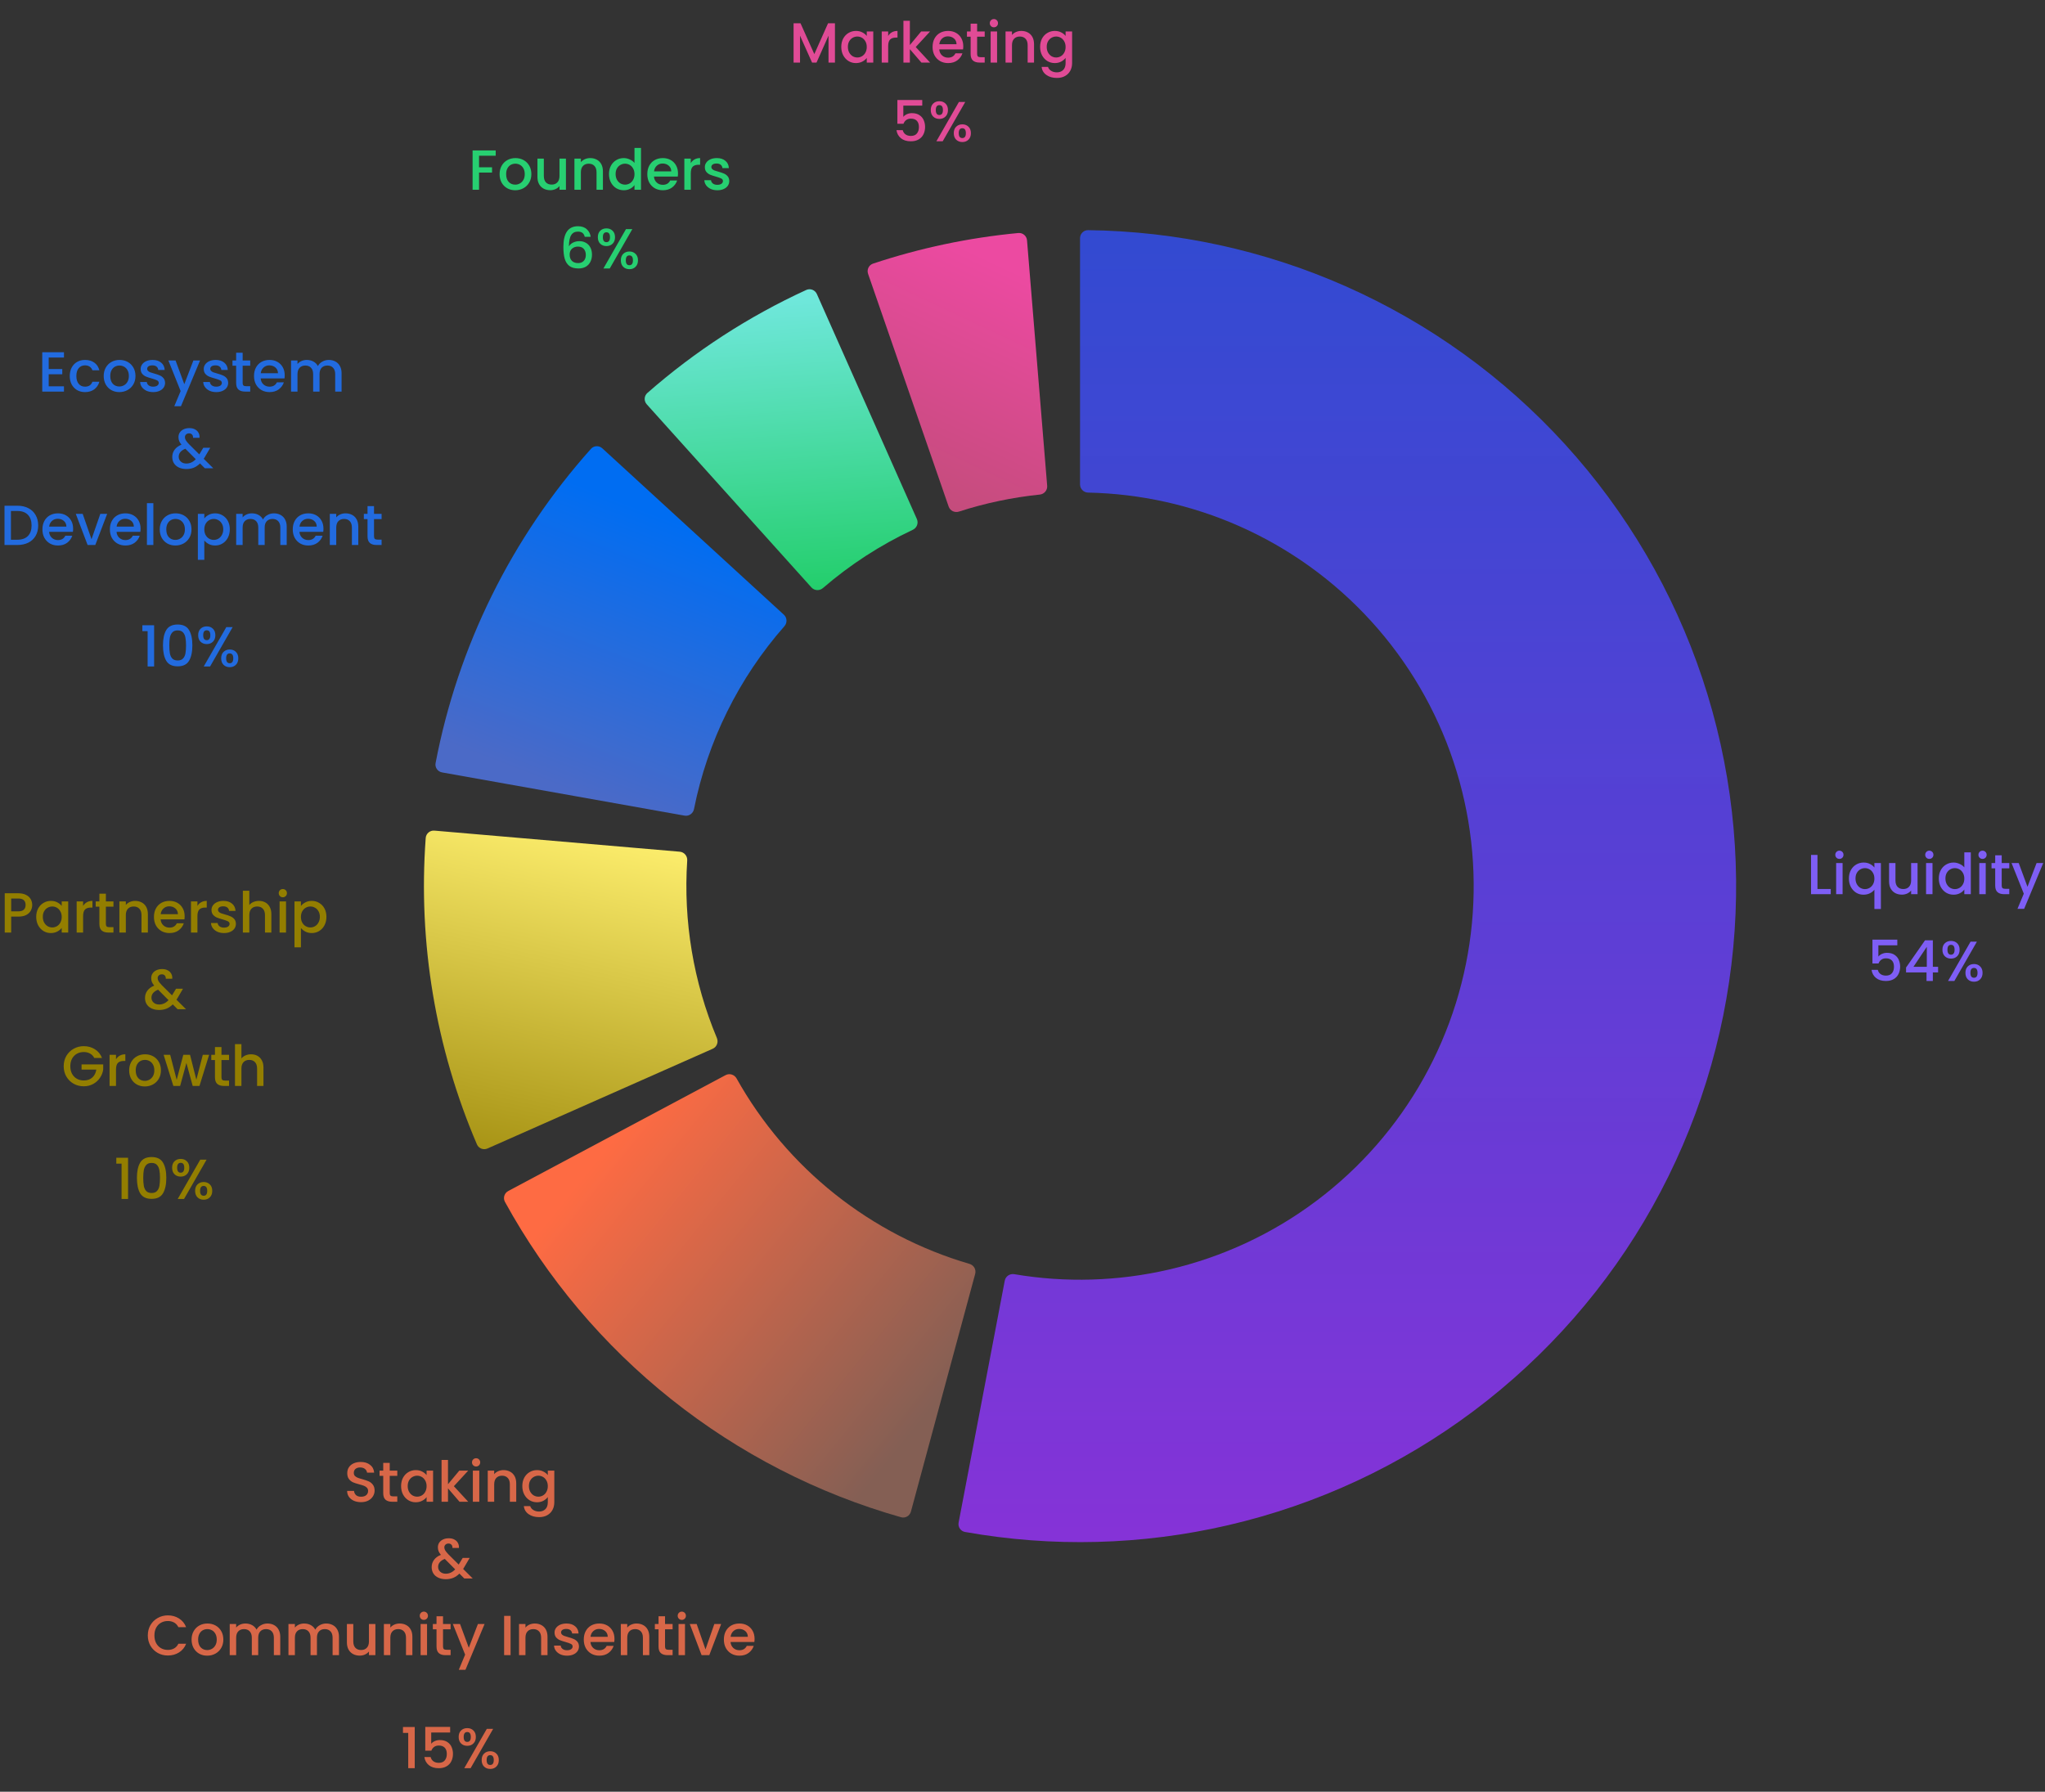 <svg width="695" height="609" viewBox="0 0 695 609" fill="none" xmlns="http://www.w3.org/2000/svg">
<rect x="0" y="0" width="695" height="609" fill="#333333" stroke="none"/>
<path d="M367.054 80.958C367.054 79.442 368.283 78.212 369.798 78.231C399.913 78.601 429.651 85.069 457.213 97.254C485.612 109.81 511.077 128.157 531.974 151.124C552.872 174.09 568.743 201.168 578.569 230.623C588.396 260.078 591.963 291.261 589.041 322.174C586.118 353.087 576.772 383.049 561.6 410.141C546.428 437.233 525.764 460.857 500.934 479.5C476.102 498.144 447.651 511.396 417.403 518.407C388.045 525.212 357.622 525.993 327.971 520.714C326.479 520.449 325.503 519.01 325.787 517.521L341.471 435.301C341.755 433.813 343.191 432.839 344.686 433.092C362.134 436.051 380.005 435.52 397.263 431.521C415.412 427.313 432.483 419.362 447.382 408.176C462.28 396.99 474.678 382.816 483.782 366.56C492.885 350.305 498.493 332.328 500.246 313.78C501.999 295.233 499.859 276.522 493.963 258.85C488.067 241.177 478.545 224.93 466.006 211.151C453.467 197.371 438.189 186.362 421.149 178.829C404.947 171.665 387.492 167.795 369.798 167.432C368.283 167.401 367.054 166.175 367.054 164.66V80.958Z" fill="url(#paint0_linear_1243_198)"/>
<path d="M150.239 262.544C148.747 262.278 147.752 260.851 148.036 259.362C155.622 219.634 173.874 182.716 200.834 152.565C201.844 151.435 203.582 151.36 204.698 152.385L266.404 208.94C267.522 209.964 267.594 211.698 266.593 212.836C251.059 230.499 240.455 251.948 235.853 275.016C235.557 276.502 234.135 277.498 232.643 277.231L150.239 262.544Z" fill="url(#paint1_linear_1243_198)"/>
<path d="M219.799 137.428C218.786 136.301 218.876 134.564 220.016 133.565C236.222 119.348 254.405 107.558 273.996 98.561C275.373 97.928 276.996 98.553 277.612 99.938L311.605 176.427C312.221 177.811 311.595 179.43 310.223 180.075C299.179 185.257 288.896 191.925 279.659 199.894C278.512 200.884 276.778 200.794 275.765 199.668L219.799 137.428Z" fill="url(#paint2_linear_1243_198)"/>
<path d="M295.017 93.072C294.521 91.64 295.28 90.075 296.718 89.597C312.725 84.276 329.284 80.789 346.078 79.202C347.588 79.059 348.913 80.185 349.037 81.696L355.885 165.117C356.009 166.628 354.884 167.95 353.376 168.105C344.039 169.065 334.827 171.004 325.895 173.892C324.453 174.358 322.891 173.602 322.396 172.17L295.017 93.072Z" fill="url(#paint3_linear_1243_198)"/>
<path d="M309.578 513.79C309.182 515.252 307.675 516.119 306.217 515.706C277.81 507.65 251.276 494.028 228.162 475.624C205.048 457.22 185.83 434.412 171.616 408.531C170.886 407.203 171.393 405.539 172.73 404.826L246.586 365.438C247.923 364.725 249.583 365.232 250.323 366.555C258.797 381.687 270.138 395.036 283.719 405.85C297.301 416.664 312.85 424.727 329.497 429.596C330.952 430.021 331.818 431.525 331.422 432.988L309.578 513.79Z" fill="url(#paint4_linear_1243_198)"/>
<path d="M165.685 390.368C164.3 390.981 162.677 390.356 162.08 388.963C148.027 356.145 142.059 320.432 144.679 284.827C144.79 283.316 146.121 282.197 147.631 282.327L231.025 289.495C232.535 289.625 233.652 290.955 233.553 292.468C232.205 313.101 235.658 333.768 243.642 352.842C244.227 354.24 243.604 355.861 242.218 356.474L165.685 390.368Z" fill="url(#paint5_linear_1243_198)"/>
<path d="M617.675 302.166H622.189V303.934H615.485V290.582H617.675V302.166ZM625.134 291.946C624.738 291.946 624.404 291.812 624.135 291.543C623.866 291.274 623.732 290.941 623.732 290.544C623.732 290.147 623.866 289.814 624.135 289.545C624.404 289.276 624.738 289.142 625.134 289.142C625.519 289.142 625.845 289.276 626.114 289.545C626.383 289.814 626.517 290.147 626.517 290.544C626.517 290.941 626.383 291.274 626.114 291.543C625.845 291.812 625.519 291.946 625.134 291.946ZM626.21 293.349V303.934H624.02V293.349H626.21ZM628.356 298.593C628.356 297.53 628.574 296.589 629.009 295.769C629.457 294.949 630.059 294.315 630.814 293.867C631.583 293.406 632.435 293.176 633.369 293.176C634.189 293.176 634.913 293.342 635.54 293.675C636.181 294.008 636.674 294.411 637.019 294.885V293.349H639.229V308.967H637.019V302.397C636.674 302.871 636.174 303.274 635.521 303.607C634.868 303.94 634.125 304.106 633.293 304.106C632.383 304.106 631.551 303.876 630.795 303.415C630.053 302.941 629.457 302.288 629.009 301.455C628.574 300.61 628.356 299.656 628.356 298.593ZM637.019 298.631C637.019 297.901 636.866 297.268 636.558 296.73C636.264 296.192 635.874 295.782 635.386 295.5C634.9 295.218 634.375 295.078 633.811 295.078C633.248 295.078 632.723 295.218 632.236 295.5C631.75 295.769 631.352 296.173 631.045 296.71C630.751 297.235 630.603 297.863 630.603 298.593C630.603 299.323 630.751 299.963 631.045 300.514C631.352 301.065 631.75 301.488 632.236 301.782C632.735 302.064 633.261 302.205 633.811 302.205C634.375 302.205 634.9 302.064 635.386 301.782C635.874 301.5 636.264 301.09 636.558 300.552C636.866 300.002 637.019 299.361 637.019 298.631ZM651.691 293.349V303.934H649.501V302.685C649.155 303.12 648.701 303.466 648.137 303.722C647.586 303.966 646.997 304.087 646.37 304.087C645.537 304.087 644.788 303.914 644.122 303.569C643.469 303.223 642.951 302.71 642.566 302.032C642.194 301.353 642.009 300.533 642.009 299.573V293.349H644.18V299.246C644.18 300.194 644.417 300.924 644.891 301.436C645.364 301.936 646.011 302.185 646.831 302.185C647.65 302.185 648.297 301.936 648.771 301.436C649.258 300.924 649.501 300.194 649.501 299.246V293.349H651.691ZM655.694 291.946C655.298 291.946 654.964 291.812 654.696 291.543C654.427 291.274 654.292 290.941 654.292 290.544C654.292 290.147 654.427 289.814 654.696 289.545C654.964 289.276 655.298 289.142 655.694 289.142C656.079 289.142 656.405 289.276 656.674 289.545C656.943 289.814 657.078 290.147 657.078 290.544C657.078 290.941 656.943 291.274 656.674 291.543C656.405 291.812 656.079 291.946 655.694 291.946ZM656.77 293.349V303.934H654.58V293.349H656.77ZM658.916 298.593C658.916 297.53 659.133 296.589 659.569 295.769C660.017 294.949 660.619 294.315 661.375 293.867C662.143 293.406 662.994 293.176 663.93 293.176C664.621 293.176 665.3 293.329 665.966 293.637C666.644 293.931 667.182 294.328 667.579 294.828V289.718H669.789V303.934H667.579V302.339C667.221 302.852 666.721 303.274 666.081 303.607C665.453 303.94 664.73 304.106 663.91 304.106C662.988 304.106 662.143 303.876 661.375 303.415C660.619 302.941 660.017 302.288 659.569 301.455C659.133 300.61 658.916 299.656 658.916 298.593ZM667.579 298.631C667.579 297.901 667.426 297.268 667.118 296.73C666.824 296.192 666.433 295.782 665.947 295.5C665.46 295.218 664.935 295.078 664.371 295.078C663.808 295.078 663.282 295.218 662.796 295.5C662.31 295.769 661.912 296.173 661.605 296.71C661.311 297.235 661.163 297.863 661.163 298.593C661.163 299.323 661.311 299.963 661.605 300.514C661.912 301.065 662.31 301.488 662.796 301.782C663.296 302.064 663.82 302.205 664.371 302.205C664.935 302.205 665.46 302.064 665.947 301.782C666.433 301.5 666.824 301.09 667.118 300.552C667.426 300.002 667.579 299.361 667.579 298.631ZM673.78 291.946C673.382 291.946 673.05 291.812 672.781 291.543C672.512 291.274 672.377 290.941 672.377 290.544C672.377 290.147 672.512 289.814 672.781 289.545C673.05 289.276 673.382 289.142 673.78 289.142C674.164 289.142 674.49 289.276 674.759 289.545C675.028 289.814 675.163 290.147 675.163 290.544C675.163 290.941 675.028 291.274 674.759 291.543C674.49 291.812 674.164 291.946 673.78 291.946ZM674.855 293.349V303.934H672.665V293.349H674.855ZM680.286 295.135V300.994C680.286 301.392 680.375 301.68 680.555 301.859C680.747 302.026 681.066 302.109 681.515 302.109H682.86V303.934H681.131C680.144 303.934 679.389 303.703 678.864 303.242C678.339 302.781 678.076 302.032 678.076 300.994V295.135H676.828V293.349H678.076V290.717H680.286V293.349H682.86V295.135H680.286ZM694.403 293.349L687.913 308.909H685.646L687.796 303.761L683.629 293.349H686.069L689.045 301.417L692.139 293.349H694.403Z" fill="#7E5EF5"/>
<path d="M644.808 321.314H638.372V325.136C638.641 324.778 639.038 324.477 639.563 324.234C640.101 323.99 640.671 323.869 641.273 323.869C642.349 323.869 643.219 324.099 643.886 324.56C644.564 325.021 645.044 325.604 645.326 326.308C645.621 327.013 645.768 327.755 645.768 328.537C645.768 329.484 645.582 330.329 645.211 331.072C644.852 331.802 644.308 332.379 643.578 332.801C642.861 333.224 641.978 333.435 640.927 333.435C639.531 333.435 638.411 333.089 637.565 332.398C636.72 331.706 636.215 330.79 636.048 329.651H638.18C638.321 330.253 638.635 330.733 639.122 331.092C639.608 331.437 640.216 331.61 640.946 331.61C641.856 331.61 642.535 331.335 642.983 330.784C643.444 330.233 643.674 329.503 643.674 328.594C643.674 327.672 643.444 326.968 642.983 326.481C642.522 325.982 641.843 325.732 640.946 325.732C640.319 325.732 639.788 325.892 639.352 326.212C638.929 326.52 638.622 326.942 638.43 327.48H636.355V319.393H644.808V321.314ZM647.779 330.515V328.863L654.234 319.604H656.885V328.613H658.671V330.515H656.885V333.435H654.733V330.515H647.779ZM654.829 321.832L650.296 328.613H654.829V321.832ZM660.14 322.812C660.14 321.877 660.409 321.147 660.947 320.622C661.497 320.084 662.202 319.815 663.06 319.815C663.918 319.815 664.616 320.084 665.154 320.622C665.704 321.147 665.98 321.877 665.98 322.812C665.98 323.747 665.704 324.483 665.154 325.021C664.616 325.559 663.918 325.828 663.06 325.828C662.202 325.828 661.497 325.559 660.947 325.021C660.409 324.483 660.14 323.747 660.14 322.812ZM671.859 320.065L664.194 333.435H662.042L669.707 320.065H671.859ZM663.06 321.141C662.253 321.141 661.85 321.698 661.85 322.812C661.85 323.939 662.253 324.503 663.06 324.503C663.444 324.503 663.739 324.368 663.944 324.099C664.161 323.817 664.271 323.388 664.271 322.812C664.271 321.698 663.867 321.141 663.06 321.141ZM667.959 330.669C667.959 329.734 668.228 329.004 668.766 328.479C669.316 327.941 670.021 327.672 670.879 327.672C671.724 327.672 672.416 327.941 672.954 328.479C673.504 329.004 673.78 329.734 673.78 330.669C673.78 331.604 673.504 332.34 672.954 332.878C672.416 333.416 671.724 333.685 670.879 333.685C670.021 333.685 669.316 333.416 668.766 332.878C668.228 332.34 667.959 331.604 667.959 330.669ZM670.86 328.998C670.053 328.998 669.649 329.555 669.649 330.669C669.649 331.783 670.053 332.34 670.86 332.34C671.666 332.34 672.07 331.783 672.07 330.669C672.07 329.555 671.666 328.998 670.86 328.998Z" fill="#7E5EF5"/>
<path d="M168.469 51.141V52.927H162.802V56.865H167.221V58.652H162.802V64.492H160.612V51.141H168.469ZM175.09 64.665C174.091 64.665 173.188 64.441 172.381 63.992C171.574 63.532 170.94 62.891 170.479 62.072C170.018 61.239 169.788 60.279 169.788 59.19C169.788 58.114 170.025 57.16 170.499 56.328C170.973 55.495 171.619 54.855 172.439 54.407C173.259 53.958 174.174 53.734 175.186 53.734C176.198 53.734 177.113 53.958 177.933 54.407C178.753 54.855 179.399 55.495 179.873 56.328C180.347 57.16 180.584 58.114 180.584 59.19C180.584 60.266 180.34 61.22 179.854 62.052C179.368 62.885 178.701 63.532 177.856 63.992C177.024 64.441 176.102 64.665 175.09 64.665ZM175.09 62.763C175.653 62.763 176.179 62.629 176.665 62.36C177.165 62.091 177.568 61.687 177.875 61.149C178.183 60.611 178.336 59.958 178.336 59.19C178.336 58.422 178.189 57.775 177.895 57.25C177.6 56.712 177.209 56.308 176.723 56.039C176.236 55.77 175.711 55.636 175.147 55.636C174.584 55.636 174.059 55.77 173.572 56.039C173.098 56.308 172.721 56.712 172.439 57.25C172.157 57.775 172.016 58.422 172.016 59.19C172.016 60.33 172.304 61.213 172.881 61.841C173.47 62.456 174.206 62.763 175.09 62.763ZM192.335 53.907V64.492H190.145V63.243C189.799 63.679 189.345 64.025 188.781 64.281C188.23 64.524 187.641 64.646 187.014 64.646C186.181 64.646 185.432 64.473 184.766 64.127C184.113 63.781 183.595 63.269 183.21 62.59C182.838 61.911 182.653 61.092 182.653 60.131V53.907H184.824V59.805C184.824 60.752 185.061 61.482 185.535 61.995C186.008 62.494 186.655 62.744 187.475 62.744C188.294 62.744 188.941 62.494 189.415 61.995C189.902 61.482 190.145 60.752 190.145 59.805V53.907H192.335ZM200.565 53.734C201.398 53.734 202.14 53.907 202.793 54.253C203.459 54.599 203.978 55.111 204.349 55.79C204.721 56.468 204.906 57.288 204.906 58.249V64.492H202.735V58.575C202.735 57.627 202.499 56.904 202.025 56.404C201.551 55.892 200.904 55.636 200.084 55.636C199.265 55.636 198.612 55.892 198.125 56.404C197.652 56.904 197.414 57.627 197.414 58.575V64.492H195.224V53.907H197.414V55.117C197.773 54.682 198.228 54.343 198.778 54.099C199.342 53.856 199.938 53.734 200.565 53.734ZM206.97 59.151C206.97 58.089 207.187 57.147 207.623 56.328C208.071 55.508 208.673 54.874 209.429 54.426C210.197 53.965 211.049 53.734 211.984 53.734C212.675 53.734 213.354 53.888 214.02 54.195C214.699 54.49 215.237 54.887 215.634 55.386V50.276H217.843V64.492H215.634V62.898C215.275 63.41 214.776 63.832 214.135 64.165C213.508 64.498 212.784 64.665 211.965 64.665C211.043 64.665 210.197 64.434 209.429 63.973C208.673 63.499 208.071 62.846 207.623 62.014C207.187 61.169 206.97 60.215 206.97 59.151ZM215.634 59.19C215.634 58.46 215.48 57.826 215.173 57.288C214.878 56.75 214.487 56.34 214.001 56.059C213.514 55.777 212.989 55.636 212.426 55.636C211.862 55.636 211.337 55.777 210.85 56.059C210.363 56.328 209.967 56.731 209.659 57.269C209.364 57.794 209.218 58.422 209.218 59.151C209.218 59.882 209.364 60.522 209.659 61.072C209.967 61.623 210.363 62.046 210.85 62.34C211.35 62.622 211.875 62.763 212.426 62.763C212.989 62.763 213.514 62.622 214.001 62.34C214.487 62.059 214.878 61.649 215.173 61.111C215.48 60.56 215.634 59.92 215.634 59.19ZM230.42 58.94C230.42 59.337 230.395 59.696 230.343 60.016H222.256C222.32 60.861 222.634 61.54 223.197 62.052C223.761 62.565 224.453 62.821 225.272 62.821C226.451 62.821 227.283 62.328 227.769 61.342H230.132C229.812 62.315 229.229 63.115 228.384 63.743C227.552 64.358 226.514 64.665 225.272 64.665C224.261 64.665 223.351 64.441 222.544 63.992C221.75 63.532 221.122 62.891 220.661 62.072C220.213 61.239 219.989 60.279 219.989 59.19C219.989 58.101 220.207 57.147 220.642 56.328C221.091 55.495 221.712 54.855 222.506 54.407C223.312 53.958 224.235 53.734 225.272 53.734C226.271 53.734 227.161 53.952 227.942 54.387C228.724 54.823 229.332 55.438 229.767 56.231C230.203 57.013 230.42 57.916 230.42 58.94ZM228.134 58.249C228.122 57.442 227.834 56.795 227.27 56.308C226.706 55.822 226.009 55.578 225.176 55.578C224.42 55.578 223.773 55.822 223.236 56.308C222.698 56.782 222.378 57.429 222.275 58.249H228.134ZM234.766 55.444C235.086 54.906 235.508 54.49 236.034 54.195C236.572 53.888 237.206 53.734 237.936 53.734V56.001H237.378C236.52 56.001 235.867 56.219 235.419 56.654C234.983 57.09 234.766 57.845 234.766 58.921V64.492H232.576V53.907H234.766V55.444ZM243.791 64.665C242.958 64.665 242.208 64.518 241.543 64.223C240.89 63.916 240.371 63.506 239.987 62.994C239.603 62.468 239.398 61.886 239.372 61.245H241.639C241.677 61.694 241.889 62.072 242.273 62.379C242.67 62.673 243.163 62.821 243.752 62.821C244.367 62.821 244.84 62.705 245.174 62.475C245.52 62.231 245.692 61.924 245.692 61.553C245.692 61.156 245.5 60.861 245.116 60.669C244.744 60.477 244.149 60.266 243.33 60.035C242.535 59.818 241.889 59.606 241.389 59.401C240.89 59.196 240.454 58.883 240.083 58.46C239.724 58.037 239.545 57.48 239.545 56.789C239.545 56.225 239.711 55.713 240.045 55.252C240.377 54.778 240.851 54.407 241.466 54.138C242.093 53.869 242.811 53.734 243.618 53.734C244.821 53.734 245.788 54.042 246.518 54.656C247.261 55.258 247.658 56.084 247.709 57.134H245.52C245.481 56.661 245.289 56.283 244.943 56.001C244.597 55.719 244.13 55.578 243.541 55.578C242.965 55.578 242.523 55.687 242.215 55.905C241.908 56.123 241.754 56.411 241.754 56.769C241.754 57.051 241.857 57.288 242.062 57.48C242.266 57.672 242.516 57.826 242.811 57.941C243.105 58.044 243.541 58.178 244.117 58.345C244.886 58.55 245.513 58.761 246 58.979C246.499 59.184 246.928 59.491 247.287 59.901C247.645 60.31 247.831 60.855 247.844 61.534C247.844 62.136 247.677 62.673 247.344 63.147C247.011 63.621 246.538 63.992 245.923 64.261C245.321 64.53 244.61 64.665 243.791 64.665Z" fill="#27CF71"/>
<path d="M198.728 80.491C198.588 79.901 198.331 79.46 197.96 79.165C197.589 78.871 197.07 78.723 196.404 78.723C195.392 78.723 194.636 79.114 194.137 79.895C193.637 80.664 193.375 81.945 193.349 83.737C193.682 83.174 194.169 82.738 194.809 82.431C195.449 82.124 196.141 81.97 196.884 81.97C197.729 81.97 198.472 82.156 199.112 82.527C199.766 82.886 200.271 83.411 200.63 84.102C201.001 84.794 201.187 85.62 201.187 86.58C201.187 87.477 201.008 88.277 200.649 88.982C200.303 89.686 199.785 90.243 199.093 90.653C198.402 91.05 197.569 91.249 196.596 91.249C195.276 91.249 194.239 90.96 193.484 90.384C192.741 89.795 192.216 88.969 191.909 87.906C191.614 86.843 191.467 85.518 191.467 83.929C191.467 79.242 193.119 76.898 196.423 76.898C197.704 76.898 198.709 77.244 199.439 77.936C200.182 78.627 200.617 79.479 200.745 80.491H198.728ZM196.404 83.814C195.622 83.814 194.957 84.051 194.406 84.525C193.868 84.986 193.599 85.658 193.599 86.542C193.599 87.426 193.849 88.13 194.348 88.655C194.861 89.168 195.572 89.424 196.481 89.424C197.287 89.424 197.921 89.174 198.382 88.674C198.856 88.175 199.093 87.509 199.093 86.677C199.093 85.806 198.863 85.114 198.402 84.602C197.954 84.077 197.287 83.814 196.404 83.814ZM203.177 80.625C203.177 79.69 203.446 78.96 203.984 78.435C204.534 77.897 205.239 77.628 206.097 77.628C206.955 77.628 207.653 77.897 208.191 78.435C208.742 78.96 209.017 79.69 209.017 80.625C209.017 81.56 208.742 82.296 208.191 82.834C207.653 83.372 206.955 83.641 206.097 83.641C205.239 83.641 204.534 83.372 203.984 82.834C203.446 82.296 203.177 81.56 203.177 80.625ZM214.896 77.878L207.231 91.249H205.079L212.744 77.878H214.896ZM206.097 78.954C205.291 78.954 204.887 79.511 204.887 80.625C204.887 81.752 205.291 82.316 206.097 82.316C206.482 82.316 206.776 82.181 206.981 81.912C207.199 81.63 207.308 81.201 207.308 80.625C207.308 79.511 206.904 78.954 206.097 78.954ZM210.996 88.482C210.996 87.547 211.265 86.817 211.803 86.292C212.353 85.754 213.058 85.485 213.916 85.485C214.761 85.485 215.453 85.754 215.991 86.292C216.541 86.817 216.817 87.547 216.817 88.482C216.817 89.417 216.541 90.153 215.991 90.691C215.453 91.229 214.761 91.498 213.916 91.498C213.058 91.498 212.353 91.229 211.803 90.691C211.265 90.153 210.996 89.417 210.996 88.482ZM213.897 86.811C213.09 86.811 212.686 87.368 212.686 88.482C212.686 89.596 213.09 90.153 213.897 90.153C214.704 90.153 215.107 89.596 215.107 88.482C215.107 87.368 214.704 86.811 213.897 86.811Z" fill="#27CF71"/>
<path d="M16.552 121.516V125.435H21.163V127.222H16.552V131.313H21.739V133.1H14.362V119.729H21.739V121.516H16.552ZM23.706 127.798C23.706 126.709 23.924 125.755 24.36 124.935C24.808 124.103 25.423 123.462 26.204 123.014C26.985 122.566 27.881 122.342 28.893 122.342C30.174 122.342 31.231 122.649 32.063 123.264C32.908 123.866 33.478 124.73 33.773 125.858H31.41C31.218 125.333 30.91 124.922 30.488 124.628C30.065 124.334 29.534 124.186 28.893 124.186C27.997 124.186 27.28 124.507 26.742 125.147C26.217 125.775 25.954 126.658 25.954 127.798C25.954 128.937 26.217 129.828 26.742 130.468C27.28 131.108 27.997 131.429 28.893 131.429C30.161 131.429 31 130.871 31.41 129.757H33.773C33.465 130.833 32.889 131.691 32.044 132.331C31.198 132.959 30.148 133.273 28.893 133.273C27.881 133.273 26.985 133.048 26.204 132.6C25.423 132.139 24.808 131.499 24.36 130.679C23.924 129.847 23.706 128.887 23.706 127.798ZM40.546 133.273C39.547 133.273 38.645 133.048 37.838 132.6C37.031 132.139 36.397 131.499 35.936 130.679C35.475 129.847 35.244 128.887 35.244 127.798C35.244 126.722 35.481 125.768 35.955 124.935C36.429 124.103 37.076 123.462 37.895 123.014C38.715 122.566 39.631 122.342 40.642 122.342C41.654 122.342 42.57 122.566 43.389 123.014C44.209 123.462 44.856 124.103 45.33 124.935C45.804 125.768 46.041 126.722 46.041 127.798C46.041 128.874 45.797 129.828 45.31 130.66C44.824 131.492 44.158 132.139 43.313 132.6C42.48 133.048 41.558 133.273 40.546 133.273ZM40.546 131.371C41.11 131.371 41.635 131.236 42.122 130.968C42.621 130.699 43.025 130.295 43.332 129.757C43.639 129.219 43.793 128.566 43.793 127.798C43.793 127.029 43.646 126.382 43.351 125.858C43.057 125.32 42.666 124.916 42.179 124.647C41.693 124.378 41.168 124.244 40.604 124.244C40.041 124.244 39.516 124.378 39.029 124.647C38.555 124.916 38.177 125.32 37.895 125.858C37.614 126.382 37.473 127.029 37.473 127.798C37.473 128.937 37.761 129.821 38.337 130.449C38.926 131.064 39.663 131.371 40.546 131.371ZM52.047 133.273C51.215 133.273 50.466 133.125 49.8 132.831C49.147 132.524 48.628 132.114 48.244 131.601C47.86 131.077 47.655 130.493 47.629 129.853H49.896C49.934 130.301 50.146 130.679 50.53 130.987C50.927 131.281 51.42 131.429 52.009 131.429C52.624 131.429 53.098 131.313 53.431 131.083C53.776 130.839 53.949 130.532 53.949 130.161C53.949 129.763 53.757 129.469 53.373 129.277C53.002 129.085 52.406 128.874 51.587 128.643C50.792 128.426 50.146 128.214 49.646 128.009C49.147 127.804 48.711 127.49 48.34 127.068C47.981 126.645 47.802 126.088 47.802 125.397C47.802 124.833 47.969 124.321 48.301 123.86C48.635 123.386 49.108 123.014 49.723 122.746C50.351 122.477 51.068 122.342 51.875 122.342C53.078 122.342 54.045 122.649 54.775 123.264C55.518 123.866 55.915 124.692 55.966 125.742H53.776C53.738 125.268 53.546 124.891 53.2 124.609C52.854 124.327 52.387 124.186 51.798 124.186C51.221 124.186 50.78 124.295 50.472 124.513C50.165 124.73 50.011 125.018 50.011 125.377C50.011 125.659 50.114 125.896 50.319 126.088C50.523 126.28 50.773 126.434 51.068 126.549C51.362 126.651 51.798 126.786 52.374 126.953C53.142 127.158 53.77 127.369 54.257 127.586C54.756 127.792 55.185 128.099 55.544 128.509C55.902 128.918 56.088 129.463 56.101 130.141C56.101 130.743 55.934 131.281 55.601 131.755C55.269 132.229 54.795 132.6 54.18 132.869C53.578 133.138 52.867 133.273 52.047 133.273ZM67.996 122.515L61.502 138.075H59.236L61.387 132.927L57.219 122.515H59.658L62.636 130.583L65.729 122.515H67.996ZM73.49 133.273C72.658 133.273 71.909 133.125 71.243 132.831C70.59 132.524 70.071 132.114 69.687 131.601C69.302 131.077 69.097 130.493 69.072 129.853H71.339C71.377 130.301 71.588 130.679 71.973 130.987C72.37 131.281 72.862 131.429 73.452 131.429C74.067 131.429 74.541 131.313 74.873 131.083C75.219 130.839 75.392 130.532 75.392 130.161C75.392 129.763 75.2 129.469 74.816 129.277C74.445 129.085 73.849 128.874 73.029 128.643C72.235 128.426 71.588 128.214 71.089 128.009C70.59 127.804 70.154 127.49 69.783 127.068C69.424 126.645 69.245 126.088 69.245 125.397C69.245 124.833 69.412 124.321 69.744 123.86C70.077 123.386 70.551 123.014 71.166 122.746C71.793 122.477 72.51 122.342 73.317 122.342C74.521 122.342 75.488 122.649 76.218 123.264C76.961 123.866 77.358 124.692 77.409 125.742H75.219C75.181 125.268 74.989 124.891 74.643 124.609C74.297 124.327 73.83 124.186 73.24 124.186C72.664 124.186 72.222 124.295 71.915 124.513C71.608 124.73 71.454 125.018 71.454 125.377C71.454 125.659 71.556 125.896 71.761 126.088C71.966 126.28 72.216 126.434 72.51 126.549C72.805 126.651 73.24 126.786 73.817 126.953C74.585 127.158 75.213 127.369 75.699 127.586C76.199 127.792 76.628 128.099 76.987 128.509C77.345 128.918 77.531 129.463 77.544 130.141C77.544 130.743 77.377 131.281 77.044 131.755C76.711 132.229 76.237 132.6 75.623 132.869C75.021 133.138 74.31 133.273 73.49 133.273ZM82.465 124.302V130.161C82.465 130.558 82.555 130.846 82.734 131.025C82.926 131.192 83.246 131.275 83.694 131.275H85.039V133.1H83.31C82.324 133.1 81.568 132.869 81.043 132.408C80.518 131.947 80.256 131.198 80.256 130.161V124.302H79.007V122.515H80.256V119.883H82.465V122.515H85.039V124.302H82.465ZM96.759 127.548C96.759 127.945 96.733 128.303 96.682 128.624H88.594C88.658 129.469 88.972 130.148 89.536 130.66C90.099 131.173 90.79 131.429 91.61 131.429C92.788 131.429 93.621 130.935 94.108 129.949H96.471C96.15 130.923 95.568 131.723 94.722 132.351C93.89 132.965 92.853 133.273 91.61 133.273C90.598 133.273 89.689 133.048 88.882 132.6C88.089 132.139 87.461 131.499 87 130.679C86.552 129.847 86.328 128.887 86.328 127.798C86.328 126.709 86.545 125.755 86.981 124.935C87.429 124.103 88.05 123.462 88.844 123.014C89.651 122.566 90.573 122.342 91.61 122.342C92.609 122.342 93.499 122.56 94.281 122.995C95.062 123.431 95.67 124.046 96.106 124.839C96.541 125.621 96.759 126.524 96.759 127.548ZM94.473 126.857C94.46 126.05 94.171 125.403 93.608 124.916C93.045 124.43 92.347 124.186 91.514 124.186C90.759 124.186 90.112 124.43 89.574 124.916C89.036 125.39 88.716 126.037 88.614 126.857H94.473ZM111.727 122.342C112.56 122.342 113.302 122.515 113.955 122.861C114.621 123.207 115.14 123.719 115.511 124.398C115.896 125.076 116.088 125.896 116.088 126.857V133.1H113.917V127.183C113.917 126.236 113.68 125.512 113.206 125.012C112.733 124.5 112.086 124.244 111.266 124.244C110.447 124.244 109.794 124.5 109.306 125.012C108.833 125.512 108.596 126.236 108.596 127.183V133.1H106.425V127.183C106.425 126.236 106.188 125.512 105.714 125.012C105.241 124.5 104.594 124.244 103.774 124.244C102.955 124.244 102.301 124.5 101.814 125.012C101.341 125.512 101.104 126.236 101.104 127.183V133.1H98.914V122.515H101.104V123.725C101.462 123.29 101.917 122.951 102.468 122.707C103.018 122.464 103.608 122.342 104.235 122.342C105.08 122.342 105.836 122.521 106.502 122.88C107.168 123.239 107.68 123.757 108.038 124.436C108.359 123.796 108.858 123.29 109.537 122.918C110.216 122.534 110.946 122.342 111.727 122.342ZM69.628 159.171L67.975 157.519C67.335 158.159 66.637 158.639 65.881 158.96C65.126 159.267 64.281 159.421 63.346 159.421C62.398 159.421 61.559 159.254 60.829 158.921C60.099 158.588 59.535 158.114 59.139 157.5C58.742 156.872 58.543 156.149 58.543 155.329C58.543 154.407 58.806 153.587 59.331 152.87C59.856 152.14 60.637 151.564 61.674 151.141C61.303 150.693 61.04 150.277 60.887 149.892C60.733 149.495 60.656 149.06 60.656 148.586C60.656 147.997 60.803 147.472 61.098 147.011C61.405 146.55 61.841 146.185 62.404 145.916C62.968 145.647 63.621 145.512 64.364 145.512C65.119 145.512 65.76 145.66 66.285 145.954C66.823 146.236 67.22 146.627 67.476 147.126C67.745 147.626 67.854 148.183 67.802 148.797H65.612C65.625 148.323 65.51 147.958 65.267 147.702C65.023 147.433 64.69 147.299 64.268 147.299C63.845 147.299 63.499 147.427 63.23 147.683C62.974 147.927 62.846 148.227 62.846 148.586C62.846 148.932 62.942 149.278 63.134 149.623C63.339 149.956 63.691 150.392 64.191 150.93L67.725 154.445L69.09 152.198H71.453L69.724 155.156L69.243 155.944L72.49 159.171H69.628ZM63.346 157.557C64.549 157.557 65.612 157.064 66.534 156.078L63 152.524C61.489 153.126 60.733 154.036 60.733 155.252C60.733 155.905 60.976 156.456 61.463 156.904C61.95 157.34 62.577 157.557 63.346 157.557ZM5.891 171.891C7.313 171.891 8.555 172.166 9.618 172.717C10.694 173.255 11.52 174.036 12.096 175.061C12.685 176.073 12.98 177.257 12.98 178.614C12.98 179.972 12.685 181.15 12.096 182.149C11.52 183.148 10.694 183.916 9.618 184.454C8.555 184.979 7.313 185.242 5.891 185.242H1.531V171.891H5.891ZM5.891 183.455C7.454 183.455 8.651 183.033 9.484 182.188C10.316 181.342 10.732 180.151 10.732 178.614C10.732 177.065 10.316 175.854 9.484 174.984C8.651 174.113 7.454 173.677 5.891 173.677H3.72V183.455H5.891ZM24.852 179.69C24.852 180.087 24.826 180.446 24.775 180.766H16.687C16.751 181.611 17.065 182.29 17.628 182.802C18.192 183.315 18.884 183.571 19.703 183.571C20.881 183.571 21.714 183.077 22.2 182.091H24.563C24.243 183.065 23.66 183.865 22.815 184.493C21.983 185.108 20.945 185.415 19.703 185.415C18.691 185.415 17.782 185.191 16.975 184.743C16.181 184.281 15.554 183.641 15.093 182.821C14.644 181.989 14.42 181.029 14.42 179.94C14.42 178.851 14.638 177.897 15.073 177.078C15.522 176.245 16.143 175.605 16.937 175.157C17.744 174.709 18.666 174.484 19.703 174.484C20.702 174.484 21.592 174.702 22.373 175.137C23.155 175.573 23.763 176.188 24.198 176.982C24.634 177.763 24.852 178.666 24.852 179.69ZM22.565 178.999C22.553 178.192 22.265 177.545 21.701 177.058C21.137 176.572 20.44 176.328 19.607 176.328C18.852 176.328 18.205 176.572 17.667 177.058C17.129 177.532 16.809 178.179 16.706 178.999H22.565ZM31.098 183.283L34.095 174.657H36.42L32.386 185.242H29.773L25.758 174.657H28.102L31.098 183.283ZM47.776 179.69C47.776 180.087 47.751 180.446 47.699 180.766H39.612C39.676 181.611 39.99 182.29 40.553 182.802C41.117 183.315 41.808 183.571 42.628 183.571C43.806 183.571 44.639 183.077 45.125 182.091H47.488C47.168 183.065 46.585 183.865 45.74 184.493C44.907 185.108 43.87 185.415 42.628 185.415C41.616 185.415 40.707 185.191 39.9 184.743C39.106 184.281 38.478 183.641 38.017 182.821C37.569 181.989 37.345 181.029 37.345 179.94C37.345 178.851 37.563 177.897 37.998 177.078C38.446 176.245 39.068 175.605 39.862 175.157C40.668 174.709 41.59 174.484 42.628 174.484C43.627 174.484 44.517 174.702 45.298 175.137C46.079 175.573 46.688 176.188 47.123 176.982C47.559 177.763 47.776 178.666 47.776 179.69ZM45.49 178.999C45.477 178.192 45.189 177.545 44.626 177.058C44.062 176.572 43.364 176.328 42.532 176.328C41.776 176.328 41.13 176.572 40.592 177.058C40.054 177.532 39.733 178.179 39.631 178.999H45.49ZM52.121 171.026V185.242H49.931V171.026H52.121ZM59.588 185.415C58.589 185.415 57.686 185.191 56.879 184.743C56.072 184.281 55.438 183.641 54.977 182.821C54.516 181.989 54.286 181.029 54.286 179.94C54.286 178.864 54.523 177.91 54.997 177.078C55.47 176.245 56.117 175.605 56.937 175.157C57.757 174.709 58.672 174.484 59.684 174.484C60.696 174.484 61.611 174.709 62.431 175.157C63.251 175.605 63.897 176.245 64.371 177.078C64.845 177.91 65.082 178.864 65.082 179.94C65.082 181.016 64.839 181.97 64.352 182.802C63.865 183.634 63.199 184.281 62.354 184.743C61.522 185.191 60.6 185.415 59.588 185.415ZM59.588 183.513C60.151 183.513 60.676 183.379 61.163 183.11C61.663 182.841 62.066 182.437 62.373 181.899C62.681 181.362 62.834 180.708 62.834 179.94C62.834 179.172 62.687 178.525 62.393 178C62.098 177.462 61.707 177.058 61.221 176.789C60.734 176.521 60.209 176.386 59.645 176.386C59.082 176.386 58.557 176.521 58.07 176.789C57.596 177.058 57.219 177.462 56.937 178C56.655 178.525 56.514 179.172 56.514 179.94C56.514 181.08 56.802 181.963 57.379 182.591C57.968 183.206 58.704 183.513 59.588 183.513ZM69.437 176.213C69.808 175.727 70.314 175.316 70.954 174.984C71.595 174.651 72.318 174.484 73.125 174.484C74.047 174.484 74.886 174.715 75.642 175.176C76.41 175.624 77.012 176.258 77.448 177.078C77.883 177.897 78.101 178.839 78.101 179.902C78.101 180.964 77.883 181.919 77.448 182.764C77.012 183.596 76.41 184.249 75.642 184.723C74.886 185.184 74.047 185.415 73.125 185.415C72.318 185.415 71.601 185.255 70.974 184.935C70.346 184.602 69.834 184.192 69.437 183.705V190.275H67.247V174.657H69.437V176.213ZM75.872 179.902C75.872 179.172 75.719 178.544 75.411 178.019C75.117 177.481 74.72 177.078 74.22 176.809C73.734 176.527 73.208 176.386 72.645 176.386C72.094 176.386 71.569 176.527 71.07 176.809C70.583 177.091 70.186 177.5 69.879 178.038C69.584 178.576 69.437 179.21 69.437 179.94C69.437 180.67 69.584 181.31 69.879 181.861C70.186 182.399 70.583 182.808 71.07 183.09C71.569 183.372 72.094 183.513 72.645 183.513C73.208 183.513 73.734 183.372 74.22 183.09C74.72 182.796 75.117 182.373 75.411 181.823C75.719 181.272 75.872 180.632 75.872 179.902ZM93.08 174.484C93.912 174.484 94.655 174.657 95.308 175.003C95.974 175.349 96.492 175.861 96.864 176.54C97.249 177.218 97.441 178.038 97.441 178.999V185.242H95.27V179.325C95.27 178.378 95.032 177.654 94.559 177.154C94.085 176.642 93.438 176.386 92.619 176.386C91.799 176.386 91.146 176.642 90.659 177.154C90.185 177.654 89.949 178.378 89.949 179.325V185.242H87.778V179.325C87.778 178.378 87.54 177.654 87.067 177.154C86.593 176.642 85.946 176.386 85.127 176.386C84.307 176.386 83.654 176.642 83.167 177.154C82.693 177.654 82.457 178.378 82.457 179.325V185.242H80.267V174.657H82.457V175.867C82.815 175.432 83.27 175.093 83.82 174.849C84.371 174.606 84.96 174.484 85.588 174.484C86.433 174.484 87.189 174.663 87.855 175.022C88.52 175.381 89.033 175.9 89.391 176.578C89.711 175.938 90.211 175.432 90.89 175.061C91.568 174.676 92.298 174.484 93.08 174.484ZM109.928 179.69C109.928 180.087 109.903 180.446 109.851 180.766H101.764C101.828 181.611 102.142 182.29 102.705 182.802C103.269 183.315 103.96 183.571 104.78 183.571C105.958 183.571 106.791 183.077 107.277 182.091H109.64C109.32 183.065 108.737 183.865 107.892 184.493C107.059 185.108 106.022 185.415 104.78 185.415C103.768 185.415 102.859 185.191 102.052 184.743C101.258 184.281 100.63 183.641 100.169 182.821C99.721 181.989 99.497 181.029 99.497 179.94C99.497 178.851 99.715 177.897 100.15 177.078C100.599 176.245 101.22 175.605 102.013 175.157C102.82 174.709 103.742 174.484 104.78 174.484C105.779 174.484 106.669 174.702 107.45 175.137C108.231 175.573 108.84 176.188 109.275 176.982C109.71 177.763 109.928 178.666 109.928 179.69ZM107.642 178.999C107.63 178.192 107.341 177.545 106.777 177.058C106.214 176.572 105.516 176.328 104.684 176.328C103.928 176.328 103.281 176.572 102.743 177.058C102.205 177.532 101.886 178.179 101.783 178.999H107.642ZM117.424 174.484C118.256 174.484 118.999 174.657 119.652 175.003C120.318 175.349 120.837 175.861 121.209 176.54C121.58 177.218 121.766 178.038 121.766 178.999V185.242H119.595V179.325C119.595 178.378 119.357 177.654 118.884 177.154C118.41 176.642 117.763 176.386 116.944 176.386C116.124 176.386 115.471 176.642 114.984 177.154C114.51 177.654 114.274 178.378 114.274 179.325V185.242H112.084V174.657H114.274V175.867C114.632 175.432 115.087 175.093 115.638 174.849C116.201 174.606 116.796 174.484 117.424 174.484ZM127.114 176.444V182.303C127.114 182.7 127.203 182.988 127.383 183.167C127.575 183.334 127.895 183.417 128.343 183.417H129.688V185.242H127.959C126.973 185.242 126.218 185.011 125.692 184.55C125.167 184.089 124.904 183.34 124.904 182.303V176.444H123.656V174.657H124.904V172.025H127.114V174.657H129.688V176.444H127.114Z" fill="#226BDF"/>
<path d="M48.383 214.52V212.522H52.379V226.526H50.169V214.52H48.383ZM55.387 219.342C55.387 217.126 55.758 215.398 56.501 214.155C57.257 212.9 58.55 212.272 60.382 212.272C62.213 212.272 63.5 212.9 64.243 214.155C64.999 215.398 65.376 217.126 65.376 219.342C65.376 221.583 64.999 223.338 64.243 224.605C63.5 225.861 62.213 226.488 60.382 226.488C58.55 226.488 57.257 225.861 56.501 224.605C55.758 223.338 55.387 221.583 55.387 219.342ZM63.225 219.342C63.225 218.304 63.154 217.428 63.014 216.71C62.886 215.993 62.617 215.411 62.207 214.962C61.797 214.501 61.189 214.27 60.382 214.27C59.575 214.27 58.967 214.501 58.557 214.962C58.147 215.411 57.872 215.993 57.731 216.71C57.603 217.428 57.539 218.304 57.539 219.342C57.539 220.418 57.603 221.32 57.731 222.05C57.859 222.78 58.128 223.37 58.538 223.818C58.96 224.267 59.575 224.49 60.382 224.49C61.189 224.49 61.797 224.267 62.207 223.818C62.629 223.37 62.905 222.78 63.033 222.05C63.161 221.32 63.225 220.418 63.225 219.342ZM67.348 215.903C67.348 214.969 67.617 214.239 68.155 213.713C68.705 213.175 69.41 212.906 70.268 212.906C71.126 212.906 71.824 213.175 72.362 213.713C72.912 214.239 73.188 214.969 73.188 215.903C73.188 216.838 72.912 217.574 72.362 218.112C71.824 218.65 71.126 218.919 70.268 218.919C69.41 218.919 68.705 218.65 68.155 218.112C67.617 217.574 67.348 216.838 67.348 215.903ZM79.066 213.156L71.401 226.526H69.249L76.914 213.156H79.066ZM70.268 214.232C69.461 214.232 69.057 214.789 69.057 215.903C69.057 217.03 69.461 217.594 70.268 217.594C70.652 217.594 70.947 217.459 71.151 217.19C71.37 216.909 71.478 216.48 71.478 215.903C71.478 214.789 71.075 214.232 70.268 214.232ZM75.166 223.76C75.166 222.826 75.435 222.096 75.973 221.57C76.524 221.032 77.229 220.763 78.086 220.763C78.931 220.763 79.623 221.032 80.161 221.57C80.712 222.096 80.987 222.826 80.987 223.76C80.987 224.695 80.712 225.431 80.161 225.969C79.623 226.507 78.931 226.776 78.086 226.776C77.229 226.776 76.524 226.507 75.973 225.969C75.435 225.431 75.166 224.695 75.166 223.76ZM78.067 222.089C77.26 222.089 76.857 222.646 76.857 223.76C76.857 224.874 77.26 225.431 78.067 225.431C78.874 225.431 79.277 224.874 79.277 223.76C79.277 222.646 78.874 222.089 78.067 222.089Z" fill="#226BDF"/>
<path d="M10.947 307.595C10.947 308.274 10.787 308.914 10.467 309.516C10.147 310.118 9.634 310.611 8.93 310.995C8.226 311.366 7.323 311.552 6.221 311.552H3.801V316.97H1.611V303.619H6.221C7.246 303.619 8.11 303.798 8.815 304.156C9.532 304.502 10.063 304.976 10.409 305.578C10.768 306.18 10.947 306.852 10.947 307.595ZM6.221 309.766C7.054 309.766 7.675 309.58 8.085 309.209C8.495 308.824 8.699 308.287 8.699 307.595C8.699 306.135 7.873 305.405 6.221 305.405H3.801V309.766H6.221ZM12.306 311.629C12.306 310.566 12.523 309.625 12.959 308.805C13.407 307.985 14.009 307.351 14.765 306.903C15.533 306.442 16.378 306.212 17.3 306.212C18.133 306.212 18.856 306.379 19.471 306.711C20.099 307.032 20.598 307.435 20.97 307.922V306.385H23.179V316.97H20.97V315.394C20.598 315.894 20.092 316.31 19.452 316.643C18.812 316.976 18.082 317.143 17.262 317.143C16.353 317.143 15.52 316.912 14.765 316.451C14.009 315.977 13.407 315.324 12.959 314.492C12.523 313.646 12.306 312.692 12.306 311.629ZM20.97 311.668C20.97 310.938 20.816 310.304 20.509 309.766C20.214 309.228 19.823 308.818 19.337 308.536C18.85 308.254 18.325 308.114 17.761 308.114C17.198 308.114 16.673 308.254 16.186 308.536C15.7 308.805 15.303 309.209 14.995 309.747C14.701 310.271 14.553 310.899 14.553 311.629C14.553 312.359 14.701 312.999 14.995 313.55C15.303 314.101 15.7 314.524 16.186 314.818C16.686 315.1 17.211 315.241 17.761 315.241C18.325 315.241 18.85 315.1 19.337 314.818C19.823 314.536 20.214 314.127 20.509 313.589C20.816 313.038 20.97 312.398 20.97 311.668ZM28.245 307.922C28.565 307.384 28.988 306.967 29.513 306.673C30.051 306.366 30.685 306.212 31.415 306.212V308.479H30.858C30 308.479 29.346 308.696 28.898 309.132C28.463 309.568 28.245 310.323 28.245 311.399V316.97H26.055V306.385H28.245V307.922ZM35.983 308.171V314.03C35.983 314.428 36.072 314.716 36.252 314.895C36.444 315.062 36.764 315.145 37.212 315.145H38.557V316.97H36.828C35.842 316.97 35.086 316.739 34.561 316.278C34.036 315.817 33.774 315.068 33.774 314.03V308.171H32.525V306.385H33.774V303.753H35.983V306.385H38.557V308.171H35.983ZM45.916 306.212C46.748 306.212 47.491 306.385 48.144 306.731C48.81 307.076 49.329 307.589 49.7 308.267C50.072 308.946 50.257 309.766 50.257 310.726V316.97H48.087V311.053C48.087 310.105 47.85 309.382 47.376 308.882C46.902 308.37 46.255 308.114 45.436 308.114C44.616 308.114 43.963 308.37 43.476 308.882C43.002 309.382 42.765 310.105 42.765 311.053V316.97H40.575V306.385H42.765V307.595C43.124 307.159 43.579 306.82 44.129 306.577C44.693 306.333 45.288 306.212 45.916 306.212ZM62.752 311.418C62.752 311.815 62.726 312.173 62.675 312.494H54.588C54.652 313.339 54.965 314.017 55.529 314.53C56.093 315.042 56.784 315.298 57.604 315.298C58.782 315.298 59.614 314.805 60.101 313.819H62.464C62.144 314.793 61.561 315.593 60.716 316.22C59.883 316.835 58.846 317.143 57.604 317.143C56.592 317.143 55.683 316.918 54.876 316.47C54.082 316.009 53.454 315.369 52.993 314.549C52.545 313.717 52.321 312.756 52.321 311.668C52.321 310.579 52.539 309.625 52.974 308.805C53.422 307.973 54.043 307.332 54.837 306.884C55.644 306.436 56.566 306.212 57.604 306.212C58.603 306.212 59.493 306.429 60.274 306.865C61.055 307.301 61.663 307.915 62.099 308.709C62.534 309.491 62.752 310.394 62.752 311.418ZM60.466 310.726C60.453 309.919 60.165 309.272 59.602 308.786C59.038 308.3 58.34 308.056 57.508 308.056C56.752 308.056 56.105 308.3 55.567 308.786C55.029 309.26 54.709 309.906 54.607 310.726H60.466ZM67.097 307.922C67.417 307.384 67.84 306.967 68.365 306.673C68.903 306.366 69.537 306.212 70.267 306.212V308.479H69.71C68.852 308.479 68.198 308.696 67.75 309.132C67.315 309.568 67.097 310.323 67.097 311.399V316.97H64.907V306.385H67.097V307.922ZM76.122 317.143C75.29 317.143 74.54 316.995 73.874 316.701C73.221 316.393 72.703 315.984 72.318 315.471C71.934 314.946 71.729 314.363 71.704 313.723H73.97C74.009 314.171 74.22 314.549 74.604 314.857C75.002 315.151 75.494 315.298 76.084 315.298C76.698 315.298 77.172 315.183 77.505 314.953C77.851 314.709 78.024 314.402 78.024 314.03C78.024 313.633 77.832 313.339 77.448 313.147C77.076 312.955 76.481 312.743 75.661 312.513C74.867 312.295 74.22 312.084 73.721 311.879C73.221 311.674 72.785 311.36 72.414 310.938C72.055 310.515 71.876 309.958 71.876 309.266C71.876 308.703 72.043 308.191 72.376 307.73C72.709 307.255 73.183 306.884 73.797 306.615C74.425 306.346 75.142 306.212 75.949 306.212C77.153 306.212 78.12 306.519 78.85 307.134C79.593 307.736 79.989 308.562 80.041 309.612H77.851C77.812 309.138 77.62 308.761 77.275 308.479C76.929 308.197 76.462 308.056 75.872 308.056C75.296 308.056 74.854 308.165 74.547 308.383C74.239 308.6 74.086 308.888 74.086 309.247C74.086 309.529 74.188 309.766 74.393 309.958C74.598 310.15 74.848 310.304 75.142 310.419C75.436 310.521 75.872 310.656 76.448 310.822C77.217 311.027 77.845 311.239 78.331 311.456C78.831 311.661 79.259 311.969 79.618 312.378C79.977 312.788 80.162 313.333 80.175 314.011C80.175 314.613 80.009 315.151 79.676 315.625C79.343 316.099 78.869 316.47 78.254 316.739C77.653 317.008 76.942 317.143 76.122 317.143ZM88.016 306.212C88.823 306.212 89.54 306.385 90.168 306.731C90.808 307.076 91.308 307.589 91.666 308.267C92.038 308.946 92.224 309.766 92.224 310.726V316.97H90.053V311.053C90.053 310.105 89.816 309.382 89.342 308.882C88.868 308.37 88.222 308.114 87.402 308.114C86.582 308.114 85.929 308.37 85.442 308.882C84.968 309.382 84.732 310.105 84.732 311.053V316.97H82.542V302.754H84.732V307.614C85.103 307.166 85.571 306.82 86.134 306.577C86.71 306.333 87.338 306.212 88.016 306.212ZM96.132 304.982C95.734 304.982 95.401 304.848 95.133 304.579C94.864 304.31 94.729 303.977 94.729 303.58C94.729 303.183 94.864 302.85 95.133 302.581C95.401 302.312 95.734 302.178 96.132 302.178C96.516 302.178 96.842 302.312 97.111 302.581C97.38 302.85 97.515 303.183 97.515 303.58C97.515 303.977 97.38 304.31 97.111 304.579C96.842 304.848 96.516 304.982 96.132 304.982ZM97.207 306.385V316.97H95.017V306.385H97.207ZM102.272 307.941C102.644 307.454 103.149 307.044 103.79 306.711C104.43 306.379 105.153 306.212 105.96 306.212C106.882 306.212 107.721 306.442 108.477 306.903C109.245 307.351 109.848 307.985 110.283 308.805C110.718 309.625 110.936 310.566 110.936 311.629C110.936 312.692 110.718 313.646 110.283 314.492C109.848 315.324 109.245 315.977 108.477 316.451C107.721 316.912 106.882 317.143 105.96 317.143C105.153 317.143 104.437 316.983 103.809 316.662C103.182 316.33 102.669 315.919 102.272 315.433V322.003H100.082V306.385H102.272V307.941ZM108.707 311.629C108.707 310.899 108.554 310.271 108.246 309.747C107.952 309.209 107.555 308.805 107.055 308.536C106.569 308.254 106.044 308.114 105.48 308.114C104.93 308.114 104.404 308.254 103.905 308.536C103.418 308.818 103.021 309.228 102.714 309.766C102.419 310.304 102.272 310.938 102.272 311.668C102.272 312.398 102.419 313.038 102.714 313.589C103.021 314.127 103.418 314.536 103.905 314.818C104.404 315.1 104.93 315.241 105.48 315.241C106.044 315.241 106.569 315.1 107.055 314.818C107.555 314.524 107.952 314.101 108.246 313.55C108.554 312.999 108.707 312.359 108.707 311.629ZM60.365 343.041L58.713 341.389C58.073 342.029 57.375 342.509 56.619 342.829C55.864 343.137 55.018 343.29 54.083 343.29C53.136 343.29 52.297 343.124 51.567 342.791C50.837 342.458 50.273 341.984 49.876 341.369C49.479 340.742 49.281 340.019 49.281 339.199C49.281 338.277 49.543 337.457 50.068 336.74C50.594 336.01 51.375 335.433 52.412 335.011C52.041 334.563 51.778 334.146 51.624 333.762C51.471 333.365 51.394 332.93 51.394 332.456C51.394 331.867 51.541 331.342 51.836 330.881C52.143 330.42 52.579 330.055 53.142 329.786C53.706 329.517 54.359 329.382 55.102 329.382C55.857 329.382 56.498 329.53 57.023 329.824C57.56 330.106 57.958 330.496 58.214 330.996C58.483 331.495 58.591 332.052 58.54 332.667H56.35C56.363 332.193 56.248 331.828 56.004 331.572C55.761 331.303 55.428 331.169 55.005 331.169C54.583 331.169 54.237 331.297 53.968 331.553C53.712 331.797 53.584 332.097 53.584 332.456C53.584 332.802 53.68 333.147 53.872 333.493C54.077 333.826 54.429 334.262 54.929 334.8L58.463 338.315L59.827 336.067H62.19L60.461 339.026L59.981 339.813L63.227 343.041H60.365ZM54.083 341.427C55.287 341.427 56.35 340.934 57.272 339.948L53.738 336.394C52.226 336.996 51.471 337.905 51.471 339.122C51.471 339.775 51.714 340.326 52.201 340.774C52.688 341.21 53.315 341.427 54.083 341.427ZM32.041 359.603C31.695 358.937 31.215 358.437 30.6 358.104C29.985 357.759 29.275 357.586 28.468 357.586C27.584 357.586 26.797 357.784 26.105 358.181C25.413 358.578 24.869 359.142 24.472 359.872C24.088 360.602 23.896 361.447 23.896 362.407C23.896 363.368 24.088 364.219 24.472 364.962C24.869 365.692 25.413 366.256 26.105 366.653C26.797 367.05 27.584 367.248 28.468 367.248C29.659 367.248 30.626 366.916 31.369 366.249C32.111 365.583 32.566 364.68 32.733 363.541H27.719V361.793H35.076V363.502C34.935 364.54 34.564 365.494 33.962 366.365C33.373 367.235 32.598 367.934 31.638 368.459C30.69 368.971 29.633 369.227 28.468 369.227C27.213 369.227 26.067 368.939 25.029 368.363C23.992 367.773 23.166 366.96 22.551 365.923C21.949 364.886 21.648 363.714 21.648 362.407C21.648 361.101 21.949 359.929 22.551 358.892C23.166 357.855 23.992 357.048 25.029 356.471C26.079 355.882 27.226 355.588 28.468 355.588C29.889 355.588 31.151 355.94 32.252 356.644C33.367 357.336 34.173 358.322 34.673 359.603H32.041ZM39.426 360.064C39.746 359.526 40.169 359.109 40.694 358.815C41.232 358.508 41.866 358.354 42.596 358.354V360.621H42.039C41.181 360.621 40.528 360.838 40.079 361.274C39.644 361.71 39.426 362.465 39.426 363.541V369.112H37.236V358.527H39.426V360.064ZM49.2 369.285C48.201 369.285 47.298 369.06 46.491 368.612C45.685 368.151 45.051 367.511 44.59 366.691C44.129 365.859 43.898 364.899 43.898 363.81C43.898 362.734 44.135 361.78 44.609 360.947C45.083 360.115 45.729 359.474 46.549 359.026C47.369 358.578 48.284 358.354 49.296 358.354C50.308 358.354 51.224 358.578 52.043 359.026C52.863 359.474 53.51 360.115 53.983 360.947C54.457 361.78 54.694 362.734 54.694 363.81C54.694 364.886 54.451 365.84 53.964 366.672C53.478 367.504 52.812 368.151 51.966 368.612C51.134 369.06 50.212 369.285 49.2 369.285ZM49.2 367.383C49.764 367.383 50.289 367.248 50.775 366.979C51.275 366.711 51.678 366.307 51.986 365.769C52.293 365.231 52.447 364.578 52.447 363.81C52.447 363.041 52.299 362.394 52.005 361.869C51.71 361.332 51.32 360.928 50.833 360.659C50.346 360.39 49.821 360.256 49.258 360.256C48.694 360.256 48.169 360.39 47.682 360.659C47.209 360.928 46.831 361.332 46.549 361.869C46.267 362.394 46.126 363.041 46.126 363.81C46.126 364.949 46.415 365.833 46.991 366.461C47.58 367.075 48.316 367.383 49.2 367.383ZM71.074 358.527L67.79 369.112H65.484L63.352 361.293L61.22 369.112H58.915L55.611 358.527H57.839L60.048 367.037L62.296 358.527H64.582L66.733 366.999L68.923 358.527H71.074ZM75.266 360.314V366.173C75.266 366.57 75.356 366.858 75.535 367.037C75.727 367.204 76.048 367.287 76.496 367.287H77.841V369.112H76.112C75.126 369.112 74.37 368.881 73.845 368.42C73.32 367.959 73.057 367.21 73.057 366.173V360.314H71.809V358.527H73.057V355.895H75.266V358.527H77.841V360.314H75.266ZM85.334 358.354C86.141 358.354 86.858 358.527 87.486 358.873C88.126 359.218 88.625 359.731 88.984 360.41C89.355 361.088 89.541 361.908 89.541 362.868V369.112H87.37V363.195C87.37 362.248 87.133 361.524 86.659 361.024C86.185 360.512 85.539 360.256 84.719 360.256C83.899 360.256 83.246 360.512 82.76 361.024C82.286 361.524 82.049 362.248 82.049 363.195V369.112H79.859V354.896H82.049V359.756C82.42 359.308 82.888 358.963 83.451 358.719C84.028 358.475 84.655 358.354 85.334 358.354Z" fill="#937E00"/>
<path d="M39.528 395.526V393.528H43.523V407.532H41.314V395.526H39.528ZM46.532 400.348C46.532 398.132 46.903 396.403 47.646 395.161C48.402 393.906 49.695 393.278 51.526 393.278C53.358 393.278 54.645 393.906 55.388 395.161C56.143 396.403 56.521 398.132 56.521 400.348C56.521 402.589 56.143 404.343 55.388 405.611C54.645 406.866 53.358 407.494 51.526 407.494C49.695 407.494 48.402 406.866 47.646 405.611C46.903 404.343 46.532 402.589 46.532 400.348ZM54.37 400.348C54.37 399.31 54.299 398.433 54.158 397.716C54.03 396.999 53.761 396.416 53.352 395.968C52.942 395.507 52.333 395.276 51.526 395.276C50.72 395.276 50.111 395.507 49.702 395.968C49.292 396.416 49.016 396.999 48.876 397.716C48.747 398.433 48.683 399.31 48.683 400.348C48.683 401.423 48.747 402.326 48.876 403.056C49.004 403.786 49.273 404.376 49.682 404.824C50.105 405.272 50.72 405.496 51.526 405.496C52.333 405.496 52.942 405.272 53.352 404.824C53.774 404.376 54.05 403.786 54.178 403.056C54.306 402.326 54.37 401.423 54.37 400.348ZM58.493 396.909C58.493 395.974 58.762 395.244 59.3 394.719C59.85 394.181 60.554 393.912 61.413 393.912C62.271 393.912 62.969 394.181 63.507 394.719C64.057 395.244 64.333 395.974 64.333 396.909C64.333 397.844 64.057 398.58 63.507 399.118C62.969 399.656 62.271 399.925 61.413 399.925C60.554 399.925 59.85 399.656 59.3 399.118C58.762 398.58 58.493 397.844 58.493 396.909ZM70.211 394.162L62.546 407.532H60.395L68.059 394.162H70.211ZM61.413 395.238C60.606 395.238 60.202 395.795 60.202 396.909C60.202 398.036 60.606 398.6 61.413 398.6C61.797 398.6 62.091 398.465 62.296 398.196C62.514 397.914 62.623 397.485 62.623 396.909C62.623 395.795 62.219 395.238 61.413 395.238ZM66.311 404.766C66.311 403.831 66.58 403.101 67.118 402.576C67.669 402.038 68.373 401.769 69.231 401.769C70.076 401.769 70.768 402.038 71.306 402.576C71.857 403.101 72.132 403.831 72.132 404.766C72.132 405.701 71.857 406.437 71.306 406.975C70.768 407.513 70.076 407.782 69.231 407.782C68.373 407.782 67.669 407.513 67.118 406.975C66.58 406.437 66.311 405.701 66.311 404.766ZM69.212 403.095C68.405 403.095 68.002 403.652 68.002 404.766C68.002 405.88 68.405 406.437 69.212 406.437C70.019 406.437 70.422 405.88 70.422 404.766C70.422 403.652 70.019 403.095 69.212 403.095Z" fill="#937E00"/>
<path d="M122.7 510.579C121.803 510.579 120.997 510.425 120.28 510.118C119.563 509.797 118.999 509.349 118.589 508.773C118.18 508.197 117.974 507.524 117.974 506.756H120.318C120.37 507.332 120.593 507.806 120.99 508.177C121.4 508.549 121.97 508.735 122.7 508.735C123.456 508.735 124.045 508.555 124.467 508.197C124.89 507.825 125.101 507.351 125.101 506.775C125.101 506.327 124.967 505.962 124.698 505.68C124.442 505.398 124.116 505.181 123.718 505.027C123.334 504.873 122.796 504.707 122.105 504.527C121.234 504.297 120.523 504.066 119.972 503.836C119.434 503.592 118.973 503.221 118.589 502.722C118.205 502.222 118.013 501.556 118.013 500.724C118.013 499.955 118.205 499.283 118.589 498.707C118.973 498.13 119.511 497.689 120.203 497.381C120.894 497.074 121.695 496.92 122.604 496.92C123.897 496.92 124.954 497.247 125.774 497.9C126.606 498.54 127.067 499.424 127.157 500.551H124.736C124.698 500.065 124.467 499.648 124.045 499.302C123.622 498.957 123.065 498.784 122.374 498.784C121.746 498.784 121.234 498.943 120.837 499.264C120.439 499.584 120.241 500.045 120.241 500.647C120.241 501.057 120.363 501.396 120.606 501.665C120.862 501.921 121.183 502.126 121.567 502.28C121.951 502.434 122.476 502.6 123.142 502.779C124.026 503.023 124.743 503.266 125.294 503.509C125.857 503.753 126.331 504.13 126.715 504.643C127.112 505.142 127.311 505.815 127.311 506.66C127.311 507.338 127.125 507.979 126.753 508.581C126.395 509.183 125.864 509.67 125.159 510.041C124.467 510.4 123.648 510.579 122.7 510.579ZM132.45 501.646V507.505C132.45 507.902 132.539 508.19 132.719 508.37C132.911 508.536 133.231 508.619 133.679 508.619H135.024V510.444H133.295C132.309 510.444 131.553 510.214 131.028 509.753C130.503 509.292 130.241 508.542 130.241 507.505V501.646H128.992V499.859H130.241V497.228H132.45V499.859H135.024V501.646H132.45ZM136.312 505.104C136.312 504.041 136.53 503.1 136.965 502.28C137.414 501.46 138.016 500.826 138.772 500.378C139.54 499.917 140.385 499.687 141.307 499.687C142.14 499.687 142.863 499.853 143.478 500.186C144.105 500.506 144.605 500.91 144.977 501.396V499.859H147.186V510.444H144.977V508.869C144.605 509.368 144.099 509.785 143.459 510.118C142.818 510.45 142.088 510.617 141.269 510.617C140.359 510.617 139.527 510.387 138.772 509.926C138.016 509.452 137.414 508.798 136.965 507.966C136.53 507.121 136.312 506.167 136.312 505.104ZM144.977 505.142C144.977 504.412 144.823 503.778 144.515 503.24C144.22 502.703 143.83 502.293 143.344 502.011C142.857 501.729 142.332 501.588 141.768 501.588C141.204 501.588 140.68 501.729 140.193 502.011C139.706 502.28 139.309 502.683 139.001 503.221C138.707 503.746 138.56 504.374 138.56 505.104C138.56 505.834 138.707 506.474 139.001 507.025C139.309 507.576 139.706 507.998 140.193 508.293C140.693 508.575 141.217 508.715 141.768 508.715C142.332 508.715 142.857 508.575 143.344 508.293C143.83 508.011 144.22 507.601 144.515 507.063C144.823 506.512 144.977 505.872 144.977 505.142ZM154.25 505.161L159.129 510.444H156.171L152.252 505.891V510.444H150.062V496.229H152.252V504.489L156.094 499.859H159.129L154.25 505.161ZM161.813 498.457C161.416 498.457 161.083 498.323 160.814 498.054C160.545 497.785 160.411 497.452 160.411 497.055C160.411 496.657 160.545 496.325 160.814 496.056C161.083 495.787 161.416 495.652 161.813 495.652C162.197 495.652 162.524 495.787 162.793 496.056C163.062 496.325 163.196 496.657 163.196 497.055C163.196 497.452 163.062 497.785 162.793 498.054C162.524 498.323 162.197 498.457 161.813 498.457ZM162.889 499.859V510.444H160.699V499.859H162.889ZM171.105 499.687C171.937 499.687 172.68 499.859 173.333 500.205C173.998 500.551 174.517 501.063 174.889 501.742C175.26 502.421 175.446 503.24 175.446 504.201V510.444H173.275V504.527C173.275 503.58 173.038 502.856 172.564 502.357C172.09 501.844 171.443 501.588 170.624 501.588C169.804 501.588 169.151 501.844 168.665 502.357C168.191 502.856 167.954 503.58 167.954 504.527V510.444H165.764V499.859H167.954V501.07C168.312 500.634 168.767 500.295 169.318 500.051C169.881 499.808 170.477 499.687 171.105 499.687ZM182.504 499.687C183.324 499.687 184.047 499.853 184.675 500.186C185.315 500.506 185.815 500.91 186.173 501.396V499.859H188.382V510.617C188.382 511.591 188.178 512.455 187.767 513.211C187.358 513.979 186.762 514.581 185.981 515.016C185.212 515.452 184.29 515.669 183.215 515.669C181.781 515.669 180.59 515.33 179.641 514.651C178.694 513.985 178.156 513.076 178.028 511.923H180.199C180.365 512.474 180.717 512.916 181.255 513.249C181.806 513.595 182.459 513.768 183.215 513.768C184.098 513.768 184.809 513.499 185.347 512.961C185.898 512.423 186.173 511.641 186.173 510.617V508.85C185.802 509.349 185.296 509.772 184.655 510.118C184.028 510.45 183.311 510.617 182.504 510.617C181.582 510.617 180.736 510.387 179.968 509.926C179.213 509.452 178.611 508.798 178.162 507.966C177.727 507.121 177.509 506.167 177.509 505.104C177.509 504.041 177.727 503.1 178.162 502.28C178.611 501.46 179.213 500.826 179.968 500.378C180.736 499.917 181.582 499.687 182.504 499.687ZM186.173 505.142C186.173 504.412 186.019 503.778 185.712 503.24C185.418 502.703 185.027 502.293 184.54 502.011C184.054 501.729 183.529 501.588 182.965 501.588C182.402 501.588 181.877 501.729 181.39 502.011C180.903 502.28 180.506 502.683 180.199 503.221C179.904 503.746 179.757 504.374 179.757 505.104C179.757 505.834 179.904 506.474 180.199 507.025C180.506 507.576 180.903 507.998 181.39 508.293C181.889 508.575 182.415 508.715 182.965 508.715C183.529 508.715 184.054 508.575 184.54 508.293C185.027 508.011 185.418 507.601 185.712 507.063C186.019 506.512 186.173 505.872 186.173 505.142ZM157.789 536.515L156.137 534.863C155.496 535.503 154.798 535.984 154.043 536.304C153.287 536.611 152.442 536.765 151.507 536.765C150.559 536.765 149.721 536.598 148.991 536.266C148.261 535.933 147.697 535.459 147.3 534.844C146.903 534.216 146.705 533.493 146.705 532.673C146.705 531.751 146.967 530.931 147.492 530.214C148.017 529.484 148.799 528.908 149.836 528.485C149.464 528.037 149.202 527.621 149.048 527.237C148.895 526.84 148.818 526.405 148.818 525.93C148.818 525.341 148.965 524.816 149.26 524.355C149.567 523.894 150.002 523.529 150.566 523.26C151.129 522.991 151.782 522.857 152.525 522.857C153.281 522.857 153.921 523.004 154.446 523.299C154.984 523.581 155.381 523.971 155.638 524.47C155.906 524.97 156.015 525.527 155.964 526.142H153.774C153.786 525.668 153.671 525.303 153.428 525.047C153.185 524.778 152.852 524.643 152.429 524.643C152.007 524.643 151.661 524.772 151.392 525.028C151.135 525.271 151.008 525.572 151.008 525.93C151.008 526.276 151.104 526.622 151.296 526.968C151.5 527.301 151.853 527.736 152.353 528.274L155.887 531.79L157.251 529.542H159.614L157.885 532.5L157.405 533.288L160.651 536.515H157.789ZM151.507 534.902C152.711 534.902 153.774 534.408 154.696 533.422L151.162 529.869C149.65 530.47 148.895 531.38 148.895 532.596C148.895 533.25 149.138 533.8 149.625 534.249C150.111 534.684 150.739 534.902 151.507 534.902ZM50.232 555.882C50.232 554.576 50.533 553.404 51.135 552.367C51.749 551.329 52.576 550.522 53.613 549.946C54.663 549.357 55.809 549.062 57.052 549.062C58.473 549.062 59.735 549.414 60.836 550.119C61.95 550.811 62.757 551.796 63.257 553.077H60.625C60.279 552.373 59.799 551.848 59.184 551.502C58.569 551.156 57.858 550.983 57.052 550.983C56.168 550.983 55.38 551.182 54.689 551.579C53.997 551.976 53.453 552.546 53.056 553.289C52.672 554.032 52.48 554.896 52.48 555.882C52.48 556.868 52.672 557.732 53.056 558.475C53.453 559.218 53.997 559.795 54.689 560.204C55.38 560.602 56.168 560.8 57.052 560.8C57.858 560.8 58.569 560.627 59.184 560.281C59.799 559.935 60.279 559.411 60.625 558.706H63.257C62.757 559.987 61.95 560.973 60.836 561.664C59.735 562.356 58.473 562.702 57.052 562.702C55.797 562.702 54.65 562.414 53.613 561.837C52.576 561.248 51.749 560.435 51.135 559.397C50.533 558.36 50.232 557.188 50.232 555.882ZM70.411 562.759C69.412 562.759 68.509 562.535 67.702 562.087C66.896 561.626 66.262 560.986 65.801 560.166C65.34 559.334 65.109 558.373 65.109 557.284C65.109 556.209 65.346 555.254 65.82 554.422C66.294 553.59 66.941 552.949 67.76 552.501C68.58 552.053 69.495 551.829 70.507 551.829C71.519 551.829 72.434 552.053 73.254 552.501C74.074 552.949 74.72 553.59 75.195 554.422C75.669 555.254 75.905 556.209 75.905 557.284C75.905 558.36 75.662 559.314 75.175 560.147C74.689 560.979 74.023 561.626 73.177 562.087C72.345 562.535 71.423 562.759 70.411 562.759ZM70.411 560.857C70.974 560.857 71.5 560.723 71.986 560.454C72.486 560.185 72.889 559.782 73.197 559.244C73.504 558.706 73.658 558.053 73.658 557.284C73.658 556.516 73.51 555.869 73.216 555.344C72.921 554.806 72.531 554.403 72.044 554.134C71.558 553.865 71.032 553.73 70.469 553.73C69.906 553.73 69.38 553.865 68.894 554.134C68.42 554.403 68.042 554.806 67.76 555.344C67.478 555.869 67.337 556.516 67.337 557.284C67.337 558.424 67.626 559.308 68.202 559.935C68.791 560.55 69.528 560.857 70.411 560.857ZM90.883 551.829C91.716 551.829 92.458 552.002 93.112 552.347C93.778 552.693 94.296 553.206 94.668 553.884C95.052 554.563 95.244 555.383 95.244 556.343V562.586H93.073V556.67C93.073 555.722 92.836 554.998 92.362 554.499C91.889 553.986 91.242 553.73 90.422 553.73C89.603 553.73 88.95 553.986 88.463 554.499C87.989 554.998 87.752 555.722 87.752 556.67V562.586H85.581V556.67C85.581 555.722 85.344 554.998 84.87 554.499C84.397 553.986 83.75 553.73 82.93 553.73C82.111 553.73 81.458 553.986 80.971 554.499C80.497 554.998 80.26 555.722 80.26 556.67V562.586H78.07V552.002H80.26V553.212C80.619 552.776 81.073 552.437 81.624 552.194C82.175 551.95 82.764 551.829 83.391 551.829C84.236 551.829 84.992 552.008 85.658 552.367C86.324 552.725 86.837 553.244 87.195 553.923C87.515 553.282 88.015 552.776 88.693 552.405C89.372 552.021 90.102 551.829 90.883 551.829ZM110.844 551.829C111.677 551.829 112.419 552.002 113.072 552.347C113.739 552.693 114.257 553.206 114.628 553.884C115.013 554.563 115.205 555.383 115.205 556.343V562.586H113.034V556.67C113.034 555.722 112.797 554.998 112.323 554.499C111.85 553.986 111.203 553.73 110.383 553.73C109.564 553.73 108.911 553.986 108.423 554.499C107.95 554.998 107.713 555.722 107.713 556.67V562.586H105.542V556.67C105.542 555.722 105.305 554.998 104.831 554.499C104.357 553.986 103.711 553.73 102.891 553.73C102.071 553.73 101.418 553.986 100.931 554.499C100.457 554.998 100.221 555.722 100.221 556.67V562.586H98.031V552.002H100.221V553.212C100.58 552.776 101.034 552.437 101.585 552.194C102.136 551.95 102.724 551.829 103.352 551.829C104.197 551.829 104.953 552.008 105.619 552.367C106.285 552.725 106.797 553.244 107.156 553.923C107.476 553.282 107.975 552.776 108.654 552.405C109.333 552.021 110.063 551.829 110.844 551.829ZM127.577 552.002V562.586H125.388V561.338C125.042 561.773 124.587 562.119 124.024 562.375C123.473 562.619 122.884 562.74 122.256 562.74C121.424 562.74 120.675 562.567 120.009 562.221C119.355 561.876 118.837 561.363 118.453 560.685C118.081 560.006 117.896 559.186 117.896 558.226V552.002H120.066V557.899C120.066 558.847 120.303 559.577 120.777 560.089C121.251 560.589 121.897 560.838 122.717 560.838C123.537 560.838 124.183 560.589 124.658 560.089C125.144 559.577 125.388 558.847 125.388 557.899V552.002H127.577ZM135.808 551.829C136.64 551.829 137.383 552.002 138.036 552.347C138.702 552.693 139.22 553.206 139.592 553.884C139.963 554.563 140.149 555.383 140.149 556.343V562.586H137.978V556.67C137.978 555.722 137.741 554.998 137.268 554.499C136.794 553.986 136.147 553.73 135.327 553.73C134.508 553.73 133.854 553.986 133.368 554.499C132.894 554.998 132.657 555.722 132.657 556.67V562.586H130.467V552.002H132.657V553.212C133.015 552.776 133.47 552.437 134.021 552.194C134.584 551.95 135.18 551.829 135.808 551.829ZM144.056 550.599C143.659 550.599 143.326 550.465 143.058 550.196C142.789 549.927 142.654 549.594 142.654 549.197C142.654 548.8 142.789 548.467 143.058 548.198C143.326 547.929 143.659 547.794 144.056 547.794C144.441 547.794 144.767 547.929 145.036 548.198C145.305 548.467 145.44 548.8 145.44 549.197C145.44 549.594 145.305 549.927 145.036 550.196C144.767 550.465 144.441 550.599 144.056 550.599ZM145.132 552.002V562.586H142.942V552.002H145.132ZM150.563 553.788V559.647C150.563 560.044 150.652 560.333 150.832 560.512C151.024 560.678 151.344 560.761 151.792 560.761H153.137V562.586H151.408C150.422 562.586 149.666 562.356 149.141 561.895C148.616 561.434 148.353 560.685 148.353 559.647V553.788H147.105V552.002H148.353V549.37H150.563V552.002H153.137V553.788H150.563ZM164.683 552.002L158.19 567.562H155.924L158.075 562.413L153.907 552.002H156.346L159.324 560.07L162.417 552.002H164.683ZM173.516 549.235V562.586H171.326V549.235H173.516ZM181.732 551.829C182.564 551.829 183.307 552.002 183.96 552.347C184.626 552.693 185.145 553.206 185.516 553.884C185.887 554.563 186.073 555.383 186.073 556.343V562.586H183.903V556.67C183.903 555.722 183.666 554.998 183.192 554.499C182.718 553.986 182.072 553.73 181.252 553.73C180.432 553.73 179.779 553.986 179.292 554.499C178.818 554.998 178.581 555.722 178.581 556.67V562.586H176.391V552.002H178.581V553.212C178.94 552.776 179.394 552.437 179.945 552.194C180.509 551.95 181.104 551.829 181.732 551.829ZM192.709 562.759C191.876 562.759 191.127 562.612 190.462 562.317C189.808 562.01 189.29 561.6 188.906 561.088C188.521 560.563 188.316 559.98 188.291 559.34H190.558C190.596 559.788 190.807 560.166 191.192 560.473C191.588 560.768 192.081 560.915 192.671 560.915C193.286 560.915 193.759 560.8 194.092 560.569C194.438 560.326 194.611 560.018 194.611 559.647C194.611 559.25 194.419 558.956 194.035 558.764C193.663 558.571 193.067 558.36 192.248 558.13C191.454 557.912 190.807 557.701 190.308 557.496C189.808 557.291 189.373 556.977 189.002 556.554C188.643 556.132 188.464 555.575 188.464 554.883C188.464 554.32 188.63 553.807 188.963 553.346C189.296 552.872 189.77 552.501 190.385 552.232C191.012 551.963 191.729 551.829 192.536 551.829C193.74 551.829 194.707 552.136 195.437 552.751C196.179 553.352 196.577 554.178 196.628 555.229H194.438C194.4 554.755 194.208 554.377 193.862 554.095C193.516 553.813 193.048 553.673 192.459 553.673C191.883 553.673 191.441 553.782 191.134 553.999C190.827 554.217 190.673 554.505 190.673 554.864C190.673 555.146 190.775 555.383 190.98 555.575C191.185 555.767 191.434 555.92 191.729 556.036C192.024 556.138 192.459 556.272 193.036 556.439C193.804 556.644 194.431 556.856 194.918 557.073C195.418 557.278 195.847 557.586 196.205 557.995C196.564 558.405 196.75 558.949 196.763 559.628C196.763 560.23 196.596 560.768 196.263 561.242C195.93 561.716 195.456 562.087 194.842 562.356C194.239 562.625 193.528 562.759 192.709 562.759ZM208.83 557.035C208.83 557.432 208.804 557.79 208.753 558.11H200.666C200.729 558.956 201.043 559.634 201.607 560.147C202.17 560.659 202.862 560.915 203.682 560.915C204.86 560.915 205.692 560.422 206.179 559.436H208.542C208.221 560.409 207.639 561.209 206.794 561.837C205.961 562.452 204.924 562.759 203.682 562.759C202.67 562.759 201.761 562.535 200.954 562.087C200.159 561.626 199.532 560.986 199.071 560.166C198.623 559.334 198.399 558.373 198.399 557.284C198.399 556.196 198.616 555.242 199.052 554.422C199.5 553.59 200.121 552.949 200.915 552.501C201.722 552.053 202.644 551.829 203.682 551.829C204.681 551.829 205.57 552.046 206.352 552.482C207.133 552.917 207.741 553.532 208.177 554.326C208.612 555.107 208.83 556.01 208.83 557.035ZM206.544 556.343C206.531 555.536 206.243 554.889 205.68 554.403C205.116 553.916 204.418 553.673 203.586 553.673C202.83 553.673 202.183 553.916 201.645 554.403C201.108 554.877 200.787 555.523 200.685 556.343H206.544ZM216.325 551.829C217.158 551.829 217.901 552.002 218.554 552.347C219.22 552.693 219.739 553.206 220.11 553.884C220.481 554.563 220.667 555.383 220.667 556.343V562.586H218.496V556.67C218.496 555.722 218.26 554.998 217.785 554.499C217.311 553.986 216.665 553.73 215.845 553.73C215.025 553.73 214.372 553.986 213.886 554.499C213.412 554.998 213.175 555.722 213.175 556.67V562.586H210.985V552.002H213.175V553.212C213.534 552.776 213.988 552.437 214.539 552.194C215.102 551.95 215.698 551.829 216.325 551.829ZM226.015 553.788V559.647C226.015 560.044 226.105 560.333 226.284 560.512C226.477 560.678 226.796 560.761 227.245 560.761H228.59V562.586H226.86C225.874 562.586 225.119 562.356 224.593 561.895C224.069 561.434 223.806 560.685 223.806 559.647V553.788H222.557V552.002H223.806V549.37H226.015V552.002H228.59V553.788H226.015ZM231.722 550.599C231.325 550.599 230.992 550.465 230.723 550.196C230.454 549.927 230.319 549.594 230.319 549.197C230.319 548.8 230.454 548.467 230.723 548.198C230.992 547.929 231.325 547.794 231.722 547.794C232.106 547.794 232.433 547.929 232.702 548.198C232.97 548.467 233.105 548.8 233.105 549.197C233.105 549.594 232.97 549.927 232.702 550.196C232.433 550.465 232.106 550.599 231.722 550.599ZM232.798 552.002V562.586H230.608V552.002H232.798ZM239.765 560.627L242.762 552.002H245.086L241.052 562.586H238.439L234.424 552.002H236.768L239.765 560.627ZM256.443 557.035C256.443 557.432 256.417 557.79 256.366 558.11H248.278C248.342 558.956 248.656 559.634 249.22 560.147C249.783 560.659 250.474 560.915 251.294 560.915C252.472 560.915 253.305 560.422 253.792 559.436H256.155C255.834 560.409 255.252 561.209 254.406 561.837C253.574 562.452 252.537 562.759 251.294 562.759C250.282 562.759 249.373 562.535 248.566 562.087C247.773 561.626 247.145 560.986 246.684 560.166C246.236 559.334 246.012 558.373 246.012 557.284C246.012 556.196 246.229 555.242 246.665 554.422C247.113 553.59 247.734 552.949 248.528 552.501C249.335 552.053 250.257 551.829 251.294 551.829C252.293 551.829 253.183 552.046 253.965 552.482C254.746 552.917 255.354 553.532 255.79 554.326C256.225 555.107 256.443 556.01 256.443 557.035ZM254.157 556.343C254.144 555.536 253.855 554.889 253.292 554.403C252.729 553.916 252.031 553.673 251.198 553.673C250.443 553.673 249.796 553.916 249.258 554.403C248.72 554.877 248.4 555.523 248.298 556.343H254.157Z" fill="#D76748"/>
<path d="M136.951 589V587.002H140.947V601.007H138.738V589H136.951ZM152.984 588.885H146.549V592.708C146.818 592.349 147.215 592.048 147.74 591.805C148.278 591.561 148.847 591.44 149.45 591.44C150.526 591.44 151.396 591.67 152.062 592.131C152.741 592.593 153.221 593.175 153.503 593.88C153.797 594.584 153.945 595.327 153.945 596.108C153.945 597.055 153.759 597.901 153.388 598.644C153.029 599.374 152.485 599.95 151.755 600.373C151.037 600.795 150.154 601.007 149.104 601.007C147.708 601.007 146.587 600.661 145.742 599.969C144.897 599.278 144.391 598.362 144.225 597.222H146.357C146.498 597.824 146.811 598.304 147.298 598.663C147.785 599.009 148.393 599.182 149.123 599.182C150.032 599.182 150.711 598.906 151.159 598.356C151.621 597.805 151.851 597.075 151.851 596.166C151.851 595.243 151.621 594.539 151.159 594.052C150.698 593.553 150.019 593.303 149.123 593.303C148.495 593.303 147.964 593.463 147.529 593.784C147.106 594.091 146.799 594.514 146.607 595.051H144.532V586.964H152.984V588.885ZM155.878 590.383C155.878 589.448 156.147 588.718 156.685 588.193C157.236 587.655 157.941 587.387 158.798 587.387C159.657 587.387 160.354 587.655 160.892 588.193C161.443 588.718 161.718 589.448 161.718 590.383C161.718 591.318 161.443 592.055 160.892 592.593C160.354 593.13 159.657 593.399 158.798 593.399C157.941 593.399 157.236 593.13 156.685 592.593C156.147 592.055 155.878 591.318 155.878 590.383ZM167.597 587.636L159.932 601.007H157.78L165.445 587.636H167.597ZM158.798 588.712C157.991 588.712 157.588 589.269 157.588 590.383C157.588 591.511 157.991 592.074 158.798 592.074C159.182 592.074 159.478 591.939 159.682 591.67C159.9 591.388 160.009 590.96 160.009 590.383C160.009 589.269 159.605 588.712 158.798 588.712ZM163.697 598.24C163.697 597.305 163.966 596.575 164.504 596.05C165.055 595.512 165.759 595.243 166.617 595.243C167.462 595.243 168.154 595.512 168.692 596.05C169.243 596.575 169.518 597.305 169.518 598.24C169.518 599.175 169.243 599.912 168.692 600.449C168.154 600.987 167.462 601.256 166.617 601.256C165.759 601.256 165.055 600.987 164.504 600.449C163.966 599.912 163.697 599.175 163.697 598.24ZM166.598 596.569C165.791 596.569 165.387 597.126 165.387 598.24C165.387 599.355 165.791 599.912 166.598 599.912C167.404 599.912 167.808 599.355 167.808 598.24C167.808 597.126 167.404 596.569 166.598 596.569Z" fill="#D76748"/>
<path d="M283.762 7.917V21.268H281.572V12.124L277.499 21.268H275.982L271.89 12.124V21.268H269.7V7.917H272.063L276.75 18.387L281.418 7.917H283.762ZM285.91 15.928C285.91 14.865 286.128 13.924 286.563 13.104C287.012 12.284 287.613 11.65 288.369 11.202C289.137 10.741 289.982 10.511 290.905 10.511C291.737 10.511 292.461 10.677 293.075 11.01C293.703 11.33 294.203 11.734 294.574 12.22V10.684H296.783V21.268H294.574V19.693C294.203 20.193 293.697 20.609 293.056 20.942C292.416 21.275 291.686 21.441 290.866 21.441C289.957 21.441 289.125 21.211 288.369 20.75C287.613 20.276 287.012 19.623 286.563 18.79C286.128 17.945 285.91 16.991 285.91 15.928ZM294.574 15.966C294.574 15.236 294.42 14.602 294.113 14.065C293.818 13.527 293.428 13.117 292.941 12.835C292.454 12.553 291.93 12.412 291.366 12.412C290.802 12.412 290.277 12.553 289.79 12.835C289.304 13.104 288.907 13.508 288.599 14.045C288.305 14.57 288.157 15.198 288.157 15.928C288.157 16.658 288.305 17.298 288.599 17.849C288.907 18.4 289.304 18.822 289.79 19.117C290.29 19.399 290.815 19.54 291.366 19.54C291.93 19.54 292.454 19.399 292.941 19.117C293.428 18.835 293.818 18.425 294.113 17.887C294.42 17.337 294.574 16.696 294.574 15.966ZM301.85 12.22C302.17 11.682 302.593 11.266 303.117 10.972C303.655 10.664 304.289 10.511 305.019 10.511V12.777H304.462C303.604 12.777 302.951 12.995 302.503 13.431C302.067 13.866 301.85 14.622 301.85 15.697V21.268H299.66V10.684H301.85V12.22ZM311.22 15.986L316.099 21.268H313.141L309.222 16.716V21.268H307.032V7.053H309.222V15.313L313.064 10.684H316.099L311.22 15.986ZM327.37 15.717C327.37 16.114 327.345 16.472 327.294 16.793H319.206C319.27 17.638 319.584 18.317 320.147 18.829C320.711 19.341 321.402 19.597 322.222 19.597C323.4 19.597 324.233 19.104 324.719 18.118H327.082C326.762 19.091 326.179 19.892 325.334 20.519C324.502 21.134 323.465 21.441 322.222 21.441C321.21 21.441 320.301 21.217 319.494 20.769C318.7 20.308 318.073 19.668 317.612 18.848C317.164 18.016 316.939 17.055 316.939 15.966C316.939 14.878 317.157 13.924 317.592 13.104C318.04 12.272 318.662 11.631 319.456 11.183C320.263 10.735 321.185 10.511 322.222 10.511C323.221 10.511 324.111 10.728 324.892 11.164C325.674 11.599 326.282 12.214 326.717 13.008C327.153 13.789 327.37 14.692 327.37 15.717ZM325.084 15.025C325.071 14.218 324.783 13.572 324.22 13.085C323.657 12.598 322.958 12.355 322.126 12.355C321.371 12.355 320.724 12.598 320.186 13.085C319.648 13.559 319.327 14.206 319.225 15.025H325.084ZM332.08 12.47V18.329C332.08 18.726 332.17 19.015 332.349 19.194C332.541 19.36 332.862 19.444 333.31 19.444H334.655V21.268H332.926C331.94 21.268 331.184 21.038 330.659 20.577C330.134 20.116 329.871 19.367 329.871 18.329V12.47H328.623V10.684H329.871V8.052H332.08V10.684H334.655V12.47H332.08ZM337.787 9.281C337.39 9.281 337.057 9.147 336.788 8.878C336.519 8.609 336.385 8.276 336.385 7.879C336.385 7.482 336.519 7.149 336.788 6.88C337.057 6.611 337.39 6.477 337.787 6.477C338.171 6.477 338.498 6.611 338.767 6.88C339.036 7.149 339.17 7.482 339.17 7.879C339.17 8.276 339.036 8.609 338.767 8.878C338.498 9.147 338.171 9.281 337.787 9.281ZM338.863 10.684V21.268H336.673V10.684H338.863ZM347.079 10.511C347.911 10.511 348.654 10.684 349.307 11.029C349.973 11.375 350.492 11.887 350.863 12.566C351.234 13.245 351.42 14.065 351.42 15.025V21.268H349.25V15.352C349.25 14.404 349.013 13.68 348.539 13.181C348.065 12.669 347.418 12.412 346.599 12.412C345.779 12.412 345.126 12.669 344.639 13.181C344.165 13.68 343.928 14.404 343.928 15.352V21.268H341.738V10.684H343.928V11.894C344.287 11.458 344.741 11.119 345.292 10.876C345.856 10.632 346.451 10.511 347.079 10.511ZM358.479 10.511C359.298 10.511 360.022 10.677 360.649 11.01C361.29 11.33 361.789 11.734 362.148 12.22V10.684H364.357V21.441C364.357 22.415 364.152 23.279 363.742 24.035C363.332 24.803 362.737 25.405 361.956 25.84C361.187 26.276 360.265 26.494 359.19 26.494C357.755 26.494 356.564 26.154 355.616 25.476C354.668 24.809 354.13 23.9 354.003 22.748H356.174C356.34 23.298 356.692 23.74 357.23 24.073C357.78 24.419 358.433 24.592 359.19 24.592C360.073 24.592 360.784 24.323 361.322 23.785C361.872 23.247 362.148 22.466 362.148 21.441V19.674C361.776 20.174 361.27 20.596 360.63 20.942C360.002 21.275 359.286 21.441 358.479 21.441C357.557 21.441 356.711 21.211 355.943 20.75C355.187 20.276 354.585 19.623 354.137 18.79C353.702 17.945 353.484 16.991 353.484 15.928C353.484 14.865 353.702 13.924 354.137 13.104C354.585 12.284 355.187 11.65 355.943 11.202C356.711 10.741 357.557 10.511 358.479 10.511ZM362.148 15.966C362.148 15.236 361.994 14.602 361.687 14.065C361.392 13.527 361.001 13.117 360.515 12.835C360.028 12.553 359.503 12.412 358.94 12.412C358.376 12.412 357.851 12.553 357.365 12.835C356.877 13.104 356.481 13.508 356.174 14.045C355.878 14.57 355.732 15.198 355.732 15.928C355.732 16.658 355.878 17.298 356.174 17.849C356.481 18.4 356.877 18.822 357.365 19.117C357.864 19.399 358.389 19.54 358.94 19.54C359.503 19.54 360.028 19.399 360.515 19.117C361.001 18.835 361.392 18.425 361.687 17.887C361.994 17.337 362.148 16.696 362.148 15.966Z" fill="#E04B96"/>
<path d="M313.431 35.904H306.995V39.727C307.264 39.369 307.661 39.068 308.186 38.824C308.724 38.581 309.294 38.459 309.896 38.459C310.972 38.459 311.842 38.69 312.508 39.151C313.187 39.612 313.667 40.195 313.949 40.899C314.244 41.603 314.391 42.346 314.391 43.127C314.391 44.075 314.205 44.92 313.834 45.663C313.475 46.393 312.931 46.969 312.201 47.392C311.484 47.815 310.6 48.026 309.55 48.026C308.154 48.026 307.034 47.68 306.188 46.989C305.343 46.297 304.837 45.382 304.671 44.242H306.803C306.944 44.844 307.258 45.324 307.744 45.682C308.231 46.028 308.839 46.201 309.569 46.201C310.478 46.201 311.158 45.926 311.606 45.375C312.067 44.824 312.297 44.094 312.297 43.185C312.297 42.263 312.067 41.559 311.606 41.072C311.145 40.572 310.466 40.323 309.569 40.323C308.941 40.323 308.41 40.483 307.975 40.803C307.552 41.11 307.245 41.533 307.053 42.071H304.978V33.983H313.431V35.904ZM316.325 37.403C316.325 36.468 316.594 35.738 317.132 35.213C317.682 34.675 318.387 34.406 319.245 34.406C320.103 34.406 320.801 34.675 321.339 35.213C321.889 35.738 322.165 36.468 322.165 37.403C322.165 38.338 321.889 39.074 321.339 39.612C320.801 40.15 320.103 40.419 319.245 40.419C318.387 40.419 317.682 40.15 317.132 39.612C316.594 39.074 316.325 38.338 316.325 37.403ZM328.043 34.656L320.378 48.026H318.227L325.892 34.656H328.043ZM319.245 35.731C318.438 35.731 318.035 36.289 318.035 37.403C318.035 38.53 318.438 39.093 319.245 39.093C319.629 39.093 319.924 38.959 320.129 38.69C320.346 38.408 320.455 37.979 320.455 37.403C320.455 36.289 320.052 35.731 319.245 35.731ZM324.144 45.26C324.144 44.325 324.413 43.595 324.951 43.07C325.501 42.532 326.205 42.263 327.064 42.263C327.909 42.263 328.6 42.532 329.138 43.07C329.689 43.595 329.964 44.325 329.964 45.26C329.964 46.195 329.689 46.931 329.138 47.469C328.6 48.007 327.909 48.276 327.064 48.276C326.205 48.276 325.501 48.007 324.951 47.469C324.413 46.931 324.144 46.195 324.144 45.26ZM327.044 43.589C326.238 43.589 325.834 44.146 325.834 45.26C325.834 46.374 326.238 46.931 327.044 46.931C327.851 46.931 328.255 46.374 328.255 45.26C328.255 44.146 327.851 43.589 327.044 43.589Z" fill="#E04B96"/>
<defs>
<linearGradient id="paint0_linear_1243_198" x1="367.054" y1="78.213" x2="367.054" y2="524.166" gradientUnits="userSpaceOnUse">
<stop stop-color="#3250F9" stop-opacity="0.8"/>
<stop offset="1" stop-color="#9133EE" stop-opacity="0.88"/>
</linearGradient>
<linearGradient id="paint1_linear_1243_198" x1="220.576" y1="173.921" x2="185.243" y2="265.513" gradientUnits="userSpaceOnUse">
<stop stop-color="#006DF2"/>
<stop offset="1" stop-color="#4B6AC7"/>
</linearGradient>
<linearGradient id="paint2_linear_1243_198" x1="273.404" y1="101.54" x2="280.608" y2="200.679" gradientUnits="userSpaceOnUse">
<stop stop-color="#6FE7DB"/>
<stop offset="1" stop-color="#23CE6B"/>
</linearGradient>
<linearGradient id="paint3_linear_1243_198" x1="342.43" y1="90.814" x2="267.572" y2="250.076" gradientUnits="userSpaceOnUse">
<stop stop-color="#EC4AA1"/>
<stop offset="1" stop-color="#974E52"/>
</linearGradient>
<linearGradient id="paint4_linear_1243_198" x1="207.54" y1="388.322" x2="317.656" y2="477.512" gradientUnits="userSpaceOnUse">
<stop stop-color="#FE6B43"/>
<stop offset="1" stop-color="#845F54"/>
</linearGradient>
<linearGradient id="paint5_linear_1243_198" x1="190.045" y1="278.548" x2="159.515" y2="418.509" gradientUnits="userSpaceOnUse">
<stop stop-color="#FDEE6D"/>
<stop offset="1" stop-color="#937E00"/>
</linearGradient>
</defs>
</svg>
